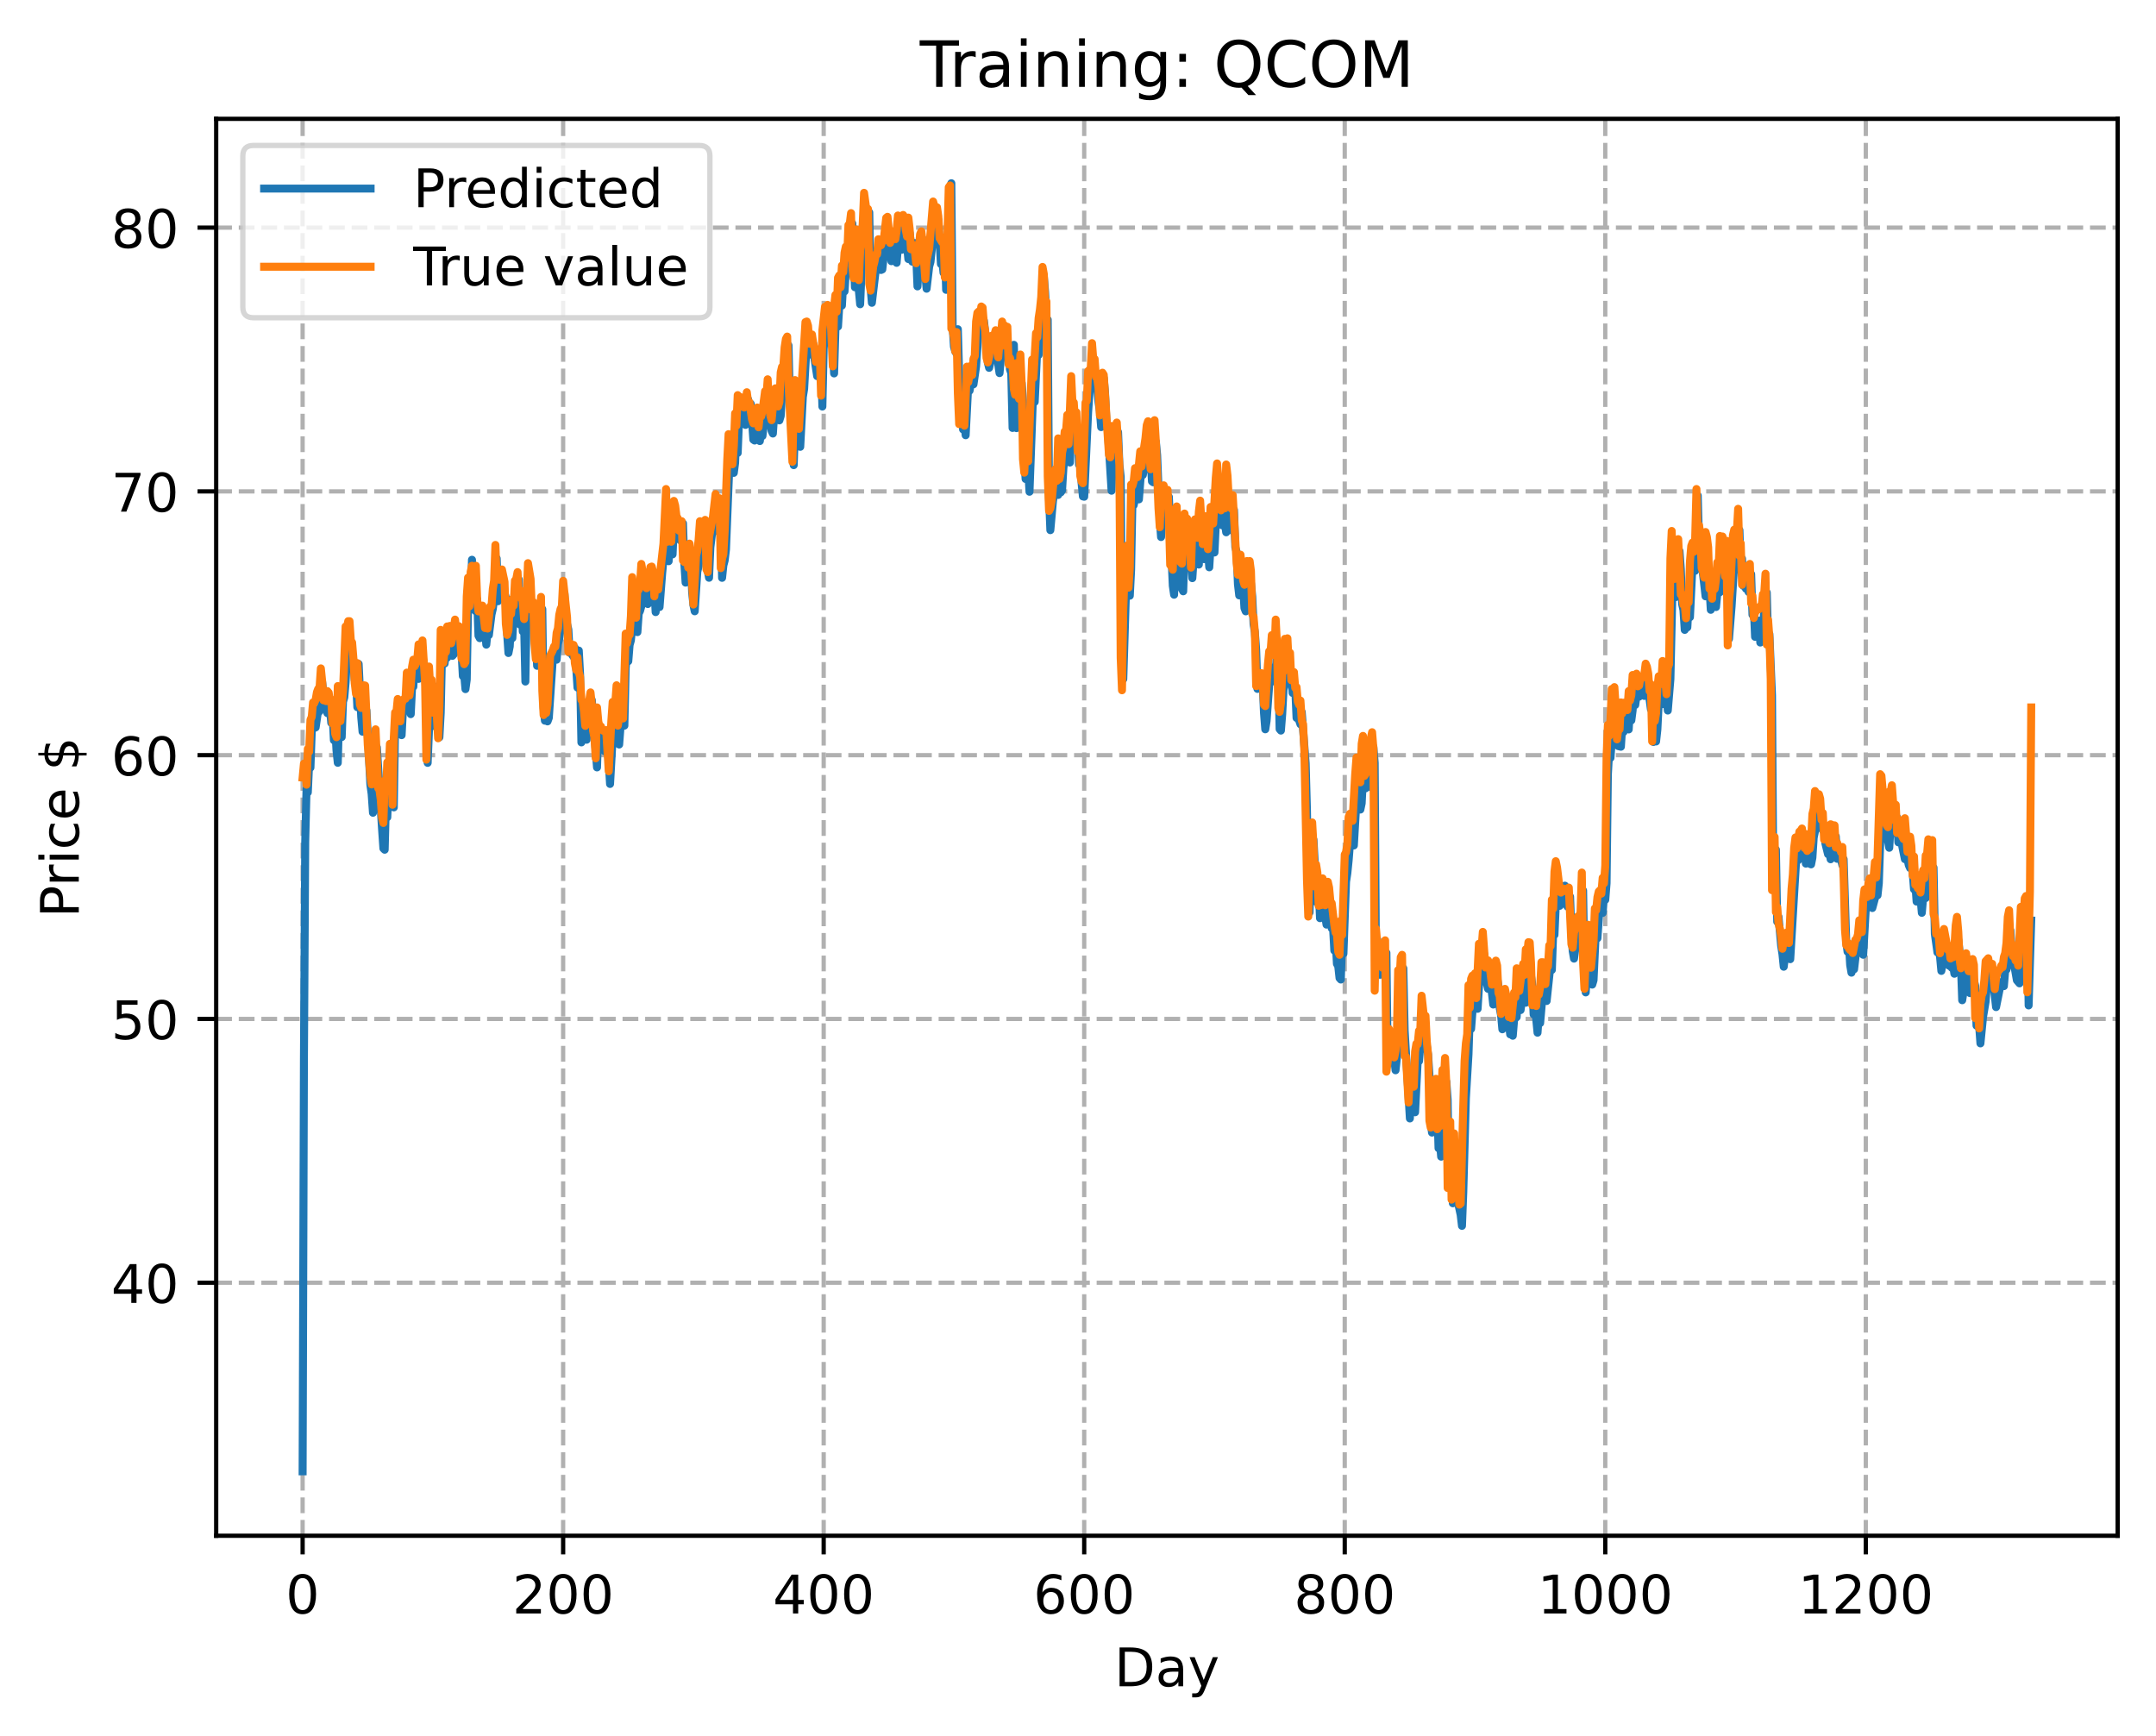 <?xml version="1.0" encoding="utf-8" standalone="no"?>
<!DOCTYPE svg PUBLIC "-//W3C//DTD SVG 1.1//EN"
  "http://www.w3.org/Graphics/SVG/1.1/DTD/svg11.dtd">
<!-- Created with matplotlib (https://matplotlib.org/) -->
<svg height="325.986pt" version="1.1" viewBox="0 0 404.923 325.986" width="404.923pt" xmlns="http://www.w3.org/2000/svg" xmlns:xlink="http://www.w3.org/1999/xlink">
 <defs>
  <style type="text/css">
*{stroke-linecap:butt;stroke-linejoin:round;}
  </style>
 </defs>
 <g id="figure_1">
  <g id="patch_1">
   <path d="M 0 325.986 
L 404.923 325.986 
L 404.923 0 
L 0 0 
z
" style="fill:#ffffff;"/>
  </g>
  <g id="axes_1">
   <g id="patch_2">
    <path d="M 40.603 288.43 
L 397.723 288.43 
L 397.723 22.318 
L 40.603 22.318 
z
" style="fill:#ffffff;"/>
   </g>
   <g id="matplotlib.axis_1">
    <g id="xtick_1">
     <g id="line2d_1">
      <path clip-path="url(#p65fdb37e93)" d="M 56.836 288.43 
L 56.836 22.318 
" style="fill:none;stroke:#b0b0b0;stroke-dasharray:2.96,1.28;stroke-dashoffset:0;stroke-width:0.8;"/>
     </g>
     <g id="line2d_2">
      <defs>
       <path d="M 0 0 
L 0 3.5 
" id="mc1ca42a2df" style="stroke:#000000;stroke-width:0.8;"/>
      </defs>
      <g>
       <use style="stroke:#000000;stroke-width:0.8;" x="56.836" xlink:href="#mc1ca42a2df" y="288.43"/>
      </g>
     </g>
     <g id="text_1">
      <!-- 0 -->
      <defs>
       <path d="M 31.781 66.406 
Q 24.172 66.406 20.328 58.906 
Q 16.5 51.422 16.5 36.375 
Q 16.5 21.391 20.328 13.891 
Q 24.172 6.391 31.781 6.391 
Q 39.453 6.391 43.281 13.891 
Q 47.125 21.391 47.125 36.375 
Q 47.125 51.422 43.281 58.906 
Q 39.453 66.406 31.781 66.406 
z
M 31.781 74.219 
Q 44.047 74.219 50.516 64.516 
Q 56.984 54.828 56.984 36.375 
Q 56.984 17.969 50.516 8.266 
Q 44.047 -1.422 31.781 -1.422 
Q 19.531 -1.422 13.062 8.266 
Q 6.594 17.969 6.594 36.375 
Q 6.594 54.828 13.062 64.516 
Q 19.531 74.219 31.781 74.219 
z
" id="DejaVuSans-48"/>
      </defs>
      <g transform="translate(53.655 303.029)scale(0.1 -0.1)">
       <use xlink:href="#DejaVuSans-48"/>
      </g>
     </g>
    </g>
    <g id="xtick_2">
     <g id="line2d_3">
      <path clip-path="url(#p65fdb37e93)" d="M 105.766 288.43 
L 105.766 22.318 
" style="fill:none;stroke:#b0b0b0;stroke-dasharray:2.96,1.28;stroke-dashoffset:0;stroke-width:0.8;"/>
     </g>
     <g id="line2d_4">
      <g>
       <use style="stroke:#000000;stroke-width:0.8;" x="105.766" xlink:href="#mc1ca42a2df" y="288.43"/>
      </g>
     </g>
     <g id="text_2">
      <!-- 200 -->
      <defs>
       <path d="M 19.188 8.297 
L 53.609 8.297 
L 53.609 0 
L 7.328 0 
L 7.328 8.297 
Q 12.938 14.109 22.625 23.891 
Q 32.328 33.688 34.812 36.531 
Q 39.547 41.844 41.422 45.531 
Q 43.312 49.219 43.312 52.781 
Q 43.312 58.594 39.234 62.25 
Q 35.156 65.922 28.609 65.922 
Q 23.969 65.922 18.812 64.312 
Q 13.672 62.703 7.812 59.422 
L 7.812 69.391 
Q 13.766 71.781 18.938 73 
Q 24.125 74.219 28.422 74.219 
Q 39.75 74.219 46.484 68.547 
Q 53.219 62.891 53.219 53.422 
Q 53.219 48.922 51.531 44.891 
Q 49.859 40.875 45.406 35.406 
Q 44.188 33.984 37.641 27.219 
Q 31.109 20.453 19.188 8.297 
z
" id="DejaVuSans-50"/>
      </defs>
      <g transform="translate(96.223 303.029)scale(0.1 -0.1)">
       <use xlink:href="#DejaVuSans-50"/>
       <use x="63.623" xlink:href="#DejaVuSans-48"/>
       <use x="127.246" xlink:href="#DejaVuSans-48"/>
      </g>
     </g>
    </g>
    <g id="xtick_3">
     <g id="line2d_5">
      <path clip-path="url(#p65fdb37e93)" d="M 154.697 288.43 
L 154.697 22.318 
" style="fill:none;stroke:#b0b0b0;stroke-dasharray:2.96,1.28;stroke-dashoffset:0;stroke-width:0.8;"/>
     </g>
     <g id="line2d_6">
      <g>
       <use style="stroke:#000000;stroke-width:0.8;" x="154.697" xlink:href="#mc1ca42a2df" y="288.43"/>
      </g>
     </g>
     <g id="text_3">
      <!-- 400 -->
      <defs>
       <path d="M 37.797 64.312 
L 12.891 25.391 
L 37.797 25.391 
z
M 35.203 72.906 
L 47.609 72.906 
L 47.609 25.391 
L 58.016 25.391 
L 58.016 17.188 
L 47.609 17.188 
L 47.609 0 
L 37.797 0 
L 37.797 17.188 
L 4.891 17.188 
L 4.891 26.703 
z
" id="DejaVuSans-52"/>
      </defs>
      <g transform="translate(145.153 303.029)scale(0.1 -0.1)">
       <use xlink:href="#DejaVuSans-52"/>
       <use x="63.623" xlink:href="#DejaVuSans-48"/>
       <use x="127.246" xlink:href="#DejaVuSans-48"/>
      </g>
     </g>
    </g>
    <g id="xtick_4">
     <g id="line2d_7">
      <path clip-path="url(#p65fdb37e93)" d="M 203.628 288.43 
L 203.628 22.318 
" style="fill:none;stroke:#b0b0b0;stroke-dasharray:2.96,1.28;stroke-dashoffset:0;stroke-width:0.8;"/>
     </g>
     <g id="line2d_8">
      <g>
       <use style="stroke:#000000;stroke-width:0.8;" x="203.628" xlink:href="#mc1ca42a2df" y="288.43"/>
      </g>
     </g>
     <g id="text_4">
      <!-- 600 -->
      <defs>
       <path d="M 33.016 40.375 
Q 26.375 40.375 22.484 35.828 
Q 18.609 31.297 18.609 23.391 
Q 18.609 15.531 22.484 10.953 
Q 26.375 6.391 33.016 6.391 
Q 39.656 6.391 43.531 10.953 
Q 47.406 15.531 47.406 23.391 
Q 47.406 31.297 43.531 35.828 
Q 39.656 40.375 33.016 40.375 
z
M 52.594 71.297 
L 52.594 62.312 
Q 48.875 64.062 45.094 64.984 
Q 41.312 65.922 37.594 65.922 
Q 27.828 65.922 22.672 59.328 
Q 17.531 52.734 16.797 39.406 
Q 19.672 43.656 24.016 45.922 
Q 28.375 48.188 33.594 48.188 
Q 44.578 48.188 50.953 41.516 
Q 57.328 34.859 57.328 23.391 
Q 57.328 12.156 50.688 5.359 
Q 44.047 -1.422 33.016 -1.422 
Q 20.359 -1.422 13.672 8.266 
Q 6.984 17.969 6.984 36.375 
Q 6.984 53.656 15.188 63.938 
Q 23.391 74.219 37.203 74.219 
Q 40.922 74.219 44.703 73.484 
Q 48.484 72.75 52.594 71.297 
z
" id="DejaVuSans-54"/>
      </defs>
      <g transform="translate(194.084 303.029)scale(0.1 -0.1)">
       <use xlink:href="#DejaVuSans-54"/>
       <use x="63.623" xlink:href="#DejaVuSans-48"/>
       <use x="127.246" xlink:href="#DejaVuSans-48"/>
      </g>
     </g>
    </g>
    <g id="xtick_5">
     <g id="line2d_9">
      <path clip-path="url(#p65fdb37e93)" d="M 252.558 288.43 
L 252.558 22.318 
" style="fill:none;stroke:#b0b0b0;stroke-dasharray:2.96,1.28;stroke-dashoffset:0;stroke-width:0.8;"/>
     </g>
     <g id="line2d_10">
      <g>
       <use style="stroke:#000000;stroke-width:0.8;" x="252.558" xlink:href="#mc1ca42a2df" y="288.43"/>
      </g>
     </g>
     <g id="text_5">
      <!-- 800 -->
      <defs>
       <path d="M 31.781 34.625 
Q 24.75 34.625 20.719 30.859 
Q 16.703 27.094 16.703 20.516 
Q 16.703 13.922 20.719 10.156 
Q 24.75 6.391 31.781 6.391 
Q 38.812 6.391 42.859 10.172 
Q 46.922 13.969 46.922 20.516 
Q 46.922 27.094 42.891 30.859 
Q 38.875 34.625 31.781 34.625 
z
M 21.922 38.812 
Q 15.578 40.375 12.031 44.719 
Q 8.5 49.078 8.5 55.328 
Q 8.5 64.062 14.719 69.141 
Q 20.953 74.219 31.781 74.219 
Q 42.672 74.219 48.875 69.141 
Q 55.078 64.062 55.078 55.328 
Q 55.078 49.078 51.531 44.719 
Q 48 40.375 41.703 38.812 
Q 48.828 37.156 52.797 32.312 
Q 56.781 27.484 56.781 20.516 
Q 56.781 9.906 50.312 4.234 
Q 43.844 -1.422 31.781 -1.422 
Q 19.734 -1.422 13.25 4.234 
Q 6.781 9.906 6.781 20.516 
Q 6.781 27.484 10.781 32.312 
Q 14.797 37.156 21.922 38.812 
z
M 18.312 54.391 
Q 18.312 48.734 21.844 45.562 
Q 25.391 42.391 31.781 42.391 
Q 38.141 42.391 41.719 45.562 
Q 45.312 48.734 45.312 54.391 
Q 45.312 60.062 41.719 63.234 
Q 38.141 66.406 31.781 66.406 
Q 25.391 66.406 21.844 63.234 
Q 18.312 60.062 18.312 54.391 
z
" id="DejaVuSans-56"/>
      </defs>
      <g transform="translate(243.015 303.029)scale(0.1 -0.1)">
       <use xlink:href="#DejaVuSans-56"/>
       <use x="63.623" xlink:href="#DejaVuSans-48"/>
       <use x="127.246" xlink:href="#DejaVuSans-48"/>
      </g>
     </g>
    </g>
    <g id="xtick_6">
     <g id="line2d_11">
      <path clip-path="url(#p65fdb37e93)" d="M 301.489 288.43 
L 301.489 22.318 
" style="fill:none;stroke:#b0b0b0;stroke-dasharray:2.96,1.28;stroke-dashoffset:0;stroke-width:0.8;"/>
     </g>
     <g id="line2d_12">
      <g>
       <use style="stroke:#000000;stroke-width:0.8;" x="301.489" xlink:href="#mc1ca42a2df" y="288.43"/>
      </g>
     </g>
     <g id="text_6">
      <!-- 1000 -->
      <defs>
       <path d="M 12.406 8.297 
L 28.516 8.297 
L 28.516 63.922 
L 10.984 60.406 
L 10.984 69.391 
L 28.422 72.906 
L 38.281 72.906 
L 38.281 8.297 
L 54.391 8.297 
L 54.391 0 
L 12.406 0 
z
" id="DejaVuSans-49"/>
      </defs>
      <g transform="translate(288.764 303.029)scale(0.1 -0.1)">
       <use xlink:href="#DejaVuSans-49"/>
       <use x="63.623" xlink:href="#DejaVuSans-48"/>
       <use x="127.246" xlink:href="#DejaVuSans-48"/>
       <use x="190.869" xlink:href="#DejaVuSans-48"/>
      </g>
     </g>
    </g>
    <g id="xtick_7">
     <g id="line2d_13">
      <path clip-path="url(#p65fdb37e93)" d="M 350.419 288.43 
L 350.419 22.318 
" style="fill:none;stroke:#b0b0b0;stroke-dasharray:2.96,1.28;stroke-dashoffset:0;stroke-width:0.8;"/>
     </g>
     <g id="line2d_14">
      <g>
       <use style="stroke:#000000;stroke-width:0.8;" x="350.419" xlink:href="#mc1ca42a2df" y="288.43"/>
      </g>
     </g>
     <g id="text_7">
      <!-- 1200 -->
      <g transform="translate(337.694 303.029)scale(0.1 -0.1)">
       <use xlink:href="#DejaVuSans-49"/>
       <use x="63.623" xlink:href="#DejaVuSans-50"/>
       <use x="127.246" xlink:href="#DejaVuSans-48"/>
       <use x="190.869" xlink:href="#DejaVuSans-48"/>
      </g>
     </g>
    </g>
    <g id="text_8">
     <!-- Day -->
     <defs>
      <path d="M 19.672 64.797 
L 19.672 8.109 
L 31.594 8.109 
Q 46.688 8.109 53.688 14.938 
Q 60.688 21.781 60.688 36.531 
Q 60.688 51.172 53.688 57.984 
Q 46.688 64.797 31.594 64.797 
z
M 9.812 72.906 
L 30.078 72.906 
Q 51.266 72.906 61.172 64.094 
Q 71.094 55.281 71.094 36.531 
Q 71.094 17.672 61.125 8.828 
Q 51.172 0 30.078 0 
L 9.812 0 
z
" id="DejaVuSans-68"/>
      <path d="M 34.281 27.484 
Q 23.391 27.484 19.188 25 
Q 14.984 22.516 14.984 16.5 
Q 14.984 11.719 18.141 8.906 
Q 21.297 6.109 26.703 6.109 
Q 34.188 6.109 38.703 11.406 
Q 43.219 16.703 43.219 25.484 
L 43.219 27.484 
z
M 52.203 31.203 
L 52.203 0 
L 43.219 0 
L 43.219 8.297 
Q 40.141 3.328 35.547 0.953 
Q 30.953 -1.422 24.312 -1.422 
Q 15.922 -1.422 10.953 3.297 
Q 6 8.016 6 15.922 
Q 6 25.141 12.172 29.828 
Q 18.359 34.516 30.609 34.516 
L 43.219 34.516 
L 43.219 35.406 
Q 43.219 41.609 39.141 45 
Q 35.062 48.391 27.688 48.391 
Q 23 48.391 18.547 47.266 
Q 14.109 46.141 10.016 43.891 
L 10.016 52.203 
Q 14.938 54.109 19.578 55.047 
Q 24.219 56 28.609 56 
Q 40.484 56 46.344 49.844 
Q 52.203 43.703 52.203 31.203 
z
" id="DejaVuSans-97"/>
      <path d="M 32.172 -5.078 
Q 28.375 -14.844 24.75 -17.812 
Q 21.141 -20.797 15.094 -20.797 
L 7.906 -20.797 
L 7.906 -13.281 
L 13.188 -13.281 
Q 16.891 -13.281 18.938 -11.516 
Q 21 -9.766 23.484 -3.219 
L 25.094 0.875 
L 2.984 54.688 
L 12.5 54.688 
L 29.594 11.922 
L 46.688 54.688 
L 56.203 54.688 
z
" id="DejaVuSans-121"/>
     </defs>
     <g transform="translate(209.29 316.707)scale(0.1 -0.1)">
      <use xlink:href="#DejaVuSans-68"/>
      <use x="77.002" xlink:href="#DejaVuSans-97"/>
      <use x="138.281" xlink:href="#DejaVuSans-121"/>
     </g>
    </g>
   </g>
   <g id="matplotlib.axis_2">
    <g id="ytick_1">
     <g id="line2d_15">
      <path clip-path="url(#p65fdb37e93)" d="M 40.603 240.908 
L 397.723 240.908 
" style="fill:none;stroke:#b0b0b0;stroke-dasharray:2.96,1.28;stroke-dashoffset:0;stroke-width:0.8;"/>
     </g>
     <g id="line2d_16">
      <defs>
       <path d="M 0 0 
L -3.5 0 
" id="ma3763ab2c9" style="stroke:#000000;stroke-width:0.8;"/>
      </defs>
      <g>
       <use style="stroke:#000000;stroke-width:0.8;" x="40.603" xlink:href="#ma3763ab2c9" y="240.908"/>
      </g>
     </g>
     <g id="text_9">
      <!-- 40 -->
      <g transform="translate(20.878 244.707)scale(0.1 -0.1)">
       <use xlink:href="#DejaVuSans-52"/>
       <use x="63.623" xlink:href="#DejaVuSans-48"/>
      </g>
     </g>
    </g>
    <g id="ytick_2">
     <g id="line2d_17">
      <path clip-path="url(#p65fdb37e93)" d="M 40.603 191.368 
L 397.723 191.368 
" style="fill:none;stroke:#b0b0b0;stroke-dasharray:2.96,1.28;stroke-dashoffset:0;stroke-width:0.8;"/>
     </g>
     <g id="line2d_18">
      <g>
       <use style="stroke:#000000;stroke-width:0.8;" x="40.603" xlink:href="#ma3763ab2c9" y="191.368"/>
      </g>
     </g>
     <g id="text_10">
      <!-- 50 -->
      <defs>
       <path d="M 10.797 72.906 
L 49.516 72.906 
L 49.516 64.594 
L 19.828 64.594 
L 19.828 46.734 
Q 21.969 47.469 24.109 47.828 
Q 26.266 48.188 28.422 48.188 
Q 40.625 48.188 47.75 41.5 
Q 54.891 34.812 54.891 23.391 
Q 54.891 11.625 47.562 5.094 
Q 40.234 -1.422 26.906 -1.422 
Q 22.312 -1.422 17.547 -0.641 
Q 12.797 0.141 7.719 1.703 
L 7.719 11.625 
Q 12.109 9.234 16.797 8.062 
Q 21.484 6.891 26.703 6.891 
Q 35.156 6.891 40.078 11.328 
Q 45.016 15.766 45.016 23.391 
Q 45.016 31 40.078 35.438 
Q 35.156 39.891 26.703 39.891 
Q 22.75 39.891 18.812 39.016 
Q 14.891 38.141 10.797 36.281 
z
" id="DejaVuSans-53"/>
      </defs>
      <g transform="translate(20.878 195.168)scale(0.1 -0.1)">
       <use xlink:href="#DejaVuSans-53"/>
       <use x="63.623" xlink:href="#DejaVuSans-48"/>
      </g>
     </g>
    </g>
    <g id="ytick_3">
     <g id="line2d_19">
      <path clip-path="url(#p65fdb37e93)" d="M 40.603 141.829 
L 397.723 141.829 
" style="fill:none;stroke:#b0b0b0;stroke-dasharray:2.96,1.28;stroke-dashoffset:0;stroke-width:0.8;"/>
     </g>
     <g id="line2d_20">
      <g>
       <use style="stroke:#000000;stroke-width:0.8;" x="40.603" xlink:href="#ma3763ab2c9" y="141.829"/>
      </g>
     </g>
     <g id="text_11">
      <!-- 60 -->
      <g transform="translate(20.878 145.628)scale(0.1 -0.1)">
       <use xlink:href="#DejaVuSans-54"/>
       <use x="63.623" xlink:href="#DejaVuSans-48"/>
      </g>
     </g>
    </g>
    <g id="ytick_4">
     <g id="line2d_21">
      <path clip-path="url(#p65fdb37e93)" d="M 40.603 92.29 
L 397.723 92.29 
" style="fill:none;stroke:#b0b0b0;stroke-dasharray:2.96,1.28;stroke-dashoffset:0;stroke-width:0.8;"/>
     </g>
     <g id="line2d_22">
      <g>
       <use style="stroke:#000000;stroke-width:0.8;" x="40.603" xlink:href="#ma3763ab2c9" y="92.29"/>
      </g>
     </g>
     <g id="text_12">
      <!-- 70 -->
      <defs>
       <path d="M 8.203 72.906 
L 55.078 72.906 
L 55.078 68.703 
L 28.609 0 
L 18.312 0 
L 43.219 64.594 
L 8.203 64.594 
z
" id="DejaVuSans-55"/>
      </defs>
      <g transform="translate(20.878 96.089)scale(0.1 -0.1)">
       <use xlink:href="#DejaVuSans-55"/>
       <use x="63.623" xlink:href="#DejaVuSans-48"/>
      </g>
     </g>
    </g>
    <g id="ytick_5">
     <g id="line2d_23">
      <path clip-path="url(#p65fdb37e93)" d="M 40.603 42.75 
L 397.723 42.75 
" style="fill:none;stroke:#b0b0b0;stroke-dasharray:2.96,1.28;stroke-dashoffset:0;stroke-width:0.8;"/>
     </g>
     <g id="line2d_24">
      <g>
       <use style="stroke:#000000;stroke-width:0.8;" x="40.603" xlink:href="#ma3763ab2c9" y="42.75"/>
      </g>
     </g>
     <g id="text_13">
      <!-- 80 -->
      <g transform="translate(20.878 46.549)scale(0.1 -0.1)">
       <use xlink:href="#DejaVuSans-56"/>
       <use x="63.623" xlink:href="#DejaVuSans-48"/>
      </g>
     </g>
    </g>
    <g id="text_14">
     <!-- Price $ -->
     <defs>
      <path d="M 19.672 64.797 
L 19.672 37.406 
L 32.078 37.406 
Q 38.969 37.406 42.719 40.969 
Q 46.484 44.531 46.484 51.125 
Q 46.484 57.672 42.719 61.234 
Q 38.969 64.797 32.078 64.797 
z
M 9.812 72.906 
L 32.078 72.906 
Q 44.344 72.906 50.609 67.359 
Q 56.891 61.812 56.891 51.125 
Q 56.891 40.328 50.609 34.812 
Q 44.344 29.297 32.078 29.297 
L 19.672 29.297 
L 19.672 0 
L 9.812 0 
z
" id="DejaVuSans-80"/>
      <path d="M 41.109 46.297 
Q 39.594 47.172 37.812 47.578 
Q 36.031 48 33.891 48 
Q 26.266 48 22.188 43.047 
Q 18.109 38.094 18.109 28.812 
L 18.109 0 
L 9.078 0 
L 9.078 54.688 
L 18.109 54.688 
L 18.109 46.188 
Q 20.953 51.172 25.484 53.578 
Q 30.031 56 36.531 56 
Q 37.453 56 38.578 55.875 
Q 39.703 55.766 41.062 55.516 
z
" id="DejaVuSans-114"/>
      <path d="M 9.422 54.688 
L 18.406 54.688 
L 18.406 0 
L 9.422 0 
z
M 9.422 75.984 
L 18.406 75.984 
L 18.406 64.594 
L 9.422 64.594 
z
" id="DejaVuSans-105"/>
      <path d="M 48.781 52.594 
L 48.781 44.188 
Q 44.969 46.297 41.141 47.344 
Q 37.312 48.391 33.406 48.391 
Q 24.656 48.391 19.812 42.844 
Q 14.984 37.312 14.984 27.297 
Q 14.984 17.281 19.812 11.734 
Q 24.656 6.203 33.406 6.203 
Q 37.312 6.203 41.141 7.25 
Q 44.969 8.297 48.781 10.406 
L 48.781 2.094 
Q 45.016 0.344 40.984 -0.531 
Q 36.969 -1.422 32.422 -1.422 
Q 20.062 -1.422 12.781 6.344 
Q 5.516 14.109 5.516 27.297 
Q 5.516 40.672 12.859 48.328 
Q 20.219 56 33.016 56 
Q 37.156 56 41.109 55.141 
Q 45.062 54.297 48.781 52.594 
z
" id="DejaVuSans-99"/>
      <path d="M 56.203 29.594 
L 56.203 25.203 
L 14.891 25.203 
Q 15.484 15.922 20.484 11.062 
Q 25.484 6.203 34.422 6.203 
Q 39.594 6.203 44.453 7.469 
Q 49.312 8.734 54.109 11.281 
L 54.109 2.781 
Q 49.266 0.734 44.188 -0.344 
Q 39.109 -1.422 33.891 -1.422 
Q 20.797 -1.422 13.156 6.188 
Q 5.516 13.812 5.516 26.812 
Q 5.516 40.234 12.766 48.109 
Q 20.016 56 32.328 56 
Q 43.359 56 49.781 48.891 
Q 56.203 41.797 56.203 29.594 
z
M 47.219 32.234 
Q 47.125 39.594 43.094 43.984 
Q 39.062 48.391 32.422 48.391 
Q 24.906 48.391 20.391 44.141 
Q 15.875 39.891 15.188 32.172 
z
" id="DejaVuSans-101"/>
      <path id="DejaVuSans-32"/>
      <path d="M 33.797 -14.703 
L 28.906 -14.703 
L 28.859 0 
Q 23.734 0.094 18.609 1.188 
Q 13.484 2.297 8.297 4.5 
L 8.297 13.281 
Q 13.281 10.156 18.375 8.562 
Q 23.484 6.984 28.906 6.938 
L 28.906 29.203 
Q 18.109 30.953 13.203 35.156 
Q 8.297 39.359 8.297 46.688 
Q 8.297 54.641 13.625 59.219 
Q 18.953 63.812 28.906 64.5 
L 28.906 75.984 
L 33.797 75.984 
L 33.797 64.656 
Q 38.328 64.453 42.578 63.688 
Q 46.828 62.938 50.875 61.625 
L 50.875 53.078 
Q 46.828 55.125 42.547 56.25 
Q 38.281 57.375 33.797 57.562 
L 33.797 36.719 
Q 44.875 35.016 50.094 30.609 
Q 55.328 26.219 55.328 18.609 
Q 55.328 10.359 49.781 5.594 
Q 44.234 0.828 33.797 0.094 
z
M 28.906 37.594 
L 28.906 57.625 
Q 23.25 56.984 20.266 54.391 
Q 17.281 51.812 17.281 47.516 
Q 17.281 43.312 20.031 40.969 
Q 22.797 38.625 28.906 37.594 
z
M 33.797 28.219 
L 33.797 7.078 
Q 39.984 7.906 43.141 10.594 
Q 46.297 13.281 46.297 17.672 
Q 46.297 21.969 43.281 24.5 
Q 40.281 27.047 33.797 28.219 
z
" id="DejaVuSans-36"/>
     </defs>
     <g transform="translate(14.798 172.342)rotate(-90)scale(0.1 -0.1)">
      <use xlink:href="#DejaVuSans-80"/>
      <use x="58.553" xlink:href="#DejaVuSans-114"/>
      <use x="99.666" xlink:href="#DejaVuSans-105"/>
      <use x="127.449" xlink:href="#DejaVuSans-99"/>
      <use x="182.43" xlink:href="#DejaVuSans-101"/>
      <use x="243.953" xlink:href="#DejaVuSans-32"/>
      <use x="275.74" xlink:href="#DejaVuSans-36"/>
     </g>
    </g>
   </g>
   <g id="line2d_25">
    <path clip-path="url(#p65fdb37e93)" d="M 56.836 276.334 
L 57.081 199.233 
L 57.325 158.075 
L 57.57 148.155 
L 57.814 148.823 
L 58.059 143.328 
L 58.304 144.176 
L 58.548 137.374 
L 58.793 136.669 
L 59.038 136.713 
L 59.282 136.623 
L 59.772 133.265 
L 60.016 133.612 
L 60.261 132.673 
L 60.506 128.094 
L 60.995 132.827 
L 61.24 131.024 
L 61.484 133.934 
L 61.729 130.695 
L 62.218 135.768 
L 62.463 134.178 
L 62.708 139.025 
L 62.952 136.29 
L 63.197 140.945 
L 63.441 143.264 
L 63.686 134.109 
L 63.931 134.858 
L 64.175 138.438 
L 64.42 131.806 
L 64.665 130.969 
L 64.909 128.149 
L 65.154 123.378 
L 65.399 123.087 
L 65.643 119.544 
L 65.888 120.638 
L 66.133 123.114 
L 66.377 124.013 
L 66.622 127.737 
L 66.867 127.703 
L 67.111 132.819 
L 67.356 124.695 
L 67.845 134.722 
L 68.09 137.424 
L 68.335 133.428 
L 68.579 133.185 
L 68.824 133.435 
L 69.558 147.366 
L 69.802 149.122 
L 70.047 152.646 
L 70.536 142.086 
L 70.781 140.366 
L 71.76 155.796 
L 72.004 159.346 
L 72.249 159.591 
L 72.494 150.216 
L 72.738 153.497 
L 72.983 147.775 
L 73.228 148.649 
L 73.472 143.945 
L 73.717 145.412 
L 73.962 151.638 
L 74.206 136.152 
L 74.451 135.129 
L 74.696 136.414 
L 74.94 134.487 
L 75.185 135.092 
L 75.429 138.073 
L 75.674 133.393 
L 75.919 132.173 
L 76.163 131.642 
L 76.408 133.187 
L 76.653 132.315 
L 76.897 132.258 
L 77.142 134.127 
L 77.387 129.216 
L 77.631 128.977 
L 77.876 124.446 
L 78.121 126.549 
L 78.365 125.93 
L 78.61 127.506 
L 78.855 123.499 
L 79.099 122.3 
L 79.589 124.392 
L 79.833 126.532 
L 80.078 131.327 
L 80.323 143.275 
L 80.812 130.9 
L 81.056 133.504 
L 81.301 128.735 
L 81.546 135.405 
L 81.79 133.124 
L 82.035 136.722 
L 82.28 135.845 
L 82.524 138.48 
L 82.769 133.878 
L 83.014 122.668 
L 83.258 124.02 
L 83.503 124.624 
L 83.748 122.382 
L 83.992 123.518 
L 84.237 119.905 
L 84.482 121.274 
L 84.726 120.49 
L 84.971 123.177 
L 85.216 122.897 
L 85.705 118.74 
L 85.95 121.706 
L 86.194 121.529 
L 86.439 118.054 
L 86.928 126.982 
L 87.173 126.651 
L 87.417 129.426 
L 87.662 127.63 
L 87.907 114.13 
L 88.151 112.222 
L 88.396 114.432 
L 88.641 105.131 
L 88.885 108.593 
L 89.13 114.57 
L 89.375 114.815 
L 89.619 112.578 
L 89.864 119.403 
L 90.109 119.857 
L 90.353 117.641 
L 90.598 118.949 
L 90.843 115.553 
L 91.332 121.074 
L 91.577 118.62 
L 91.821 119.277 
L 92.311 115.397 
L 92.555 114.361 
L 93.044 110.516 
L 93.289 104.894 
L 93.534 112.917 
L 93.778 110.374 
L 94.023 110.731 
L 94.268 110.314 
L 94.512 108.606 
L 94.757 111.422 
L 95.002 112.232 
L 95.246 118.975 
L 95.491 122.646 
L 95.736 121.406 
L 95.98 116.554 
L 96.225 119.848 
L 96.47 115.437 
L 96.714 117.207 
L 96.959 112.12 
L 97.204 111.354 
L 97.448 108.838 
L 97.693 117.325 
L 97.938 112.825 
L 98.182 118.592 
L 98.427 117.055 
L 98.672 128.003 
L 98.916 114.349 
L 99.161 116.638 
L 99.405 112.635 
L 99.65 112.883 
L 99.895 113.511 
L 100.139 116.272 
L 100.384 114.701 
L 100.873 125.05 
L 101.118 124.443 
L 101.363 122.525 
L 101.607 119.476 
L 101.852 114.404 
L 102.097 132.934 
L 102.341 135.353 
L 102.586 133.93 
L 102.831 135.486 
L 103.075 134.821 
L 103.809 123.902 
L 104.054 123.514 
L 104.299 121.839 
L 104.543 123.901 
L 104.788 120.99 
L 105.032 119.95 
L 105.766 114.633 
L 106.011 111.47 
L 106.256 116.087 
L 106.745 118.248 
L 106.99 122.595 
L 107.234 121.486 
L 107.479 123.02 
L 107.724 123.359 
L 107.968 121.677 
L 108.458 129.136 
L 108.702 122.18 
L 108.947 126.663 
L 109.192 139.433 
L 109.436 133.786 
L 109.681 137.028 
L 109.926 137.672 
L 110.17 138.932 
L 110.415 134.91 
L 110.66 137.644 
L 111.149 131.494 
L 112.127 144.129 
L 112.372 136.419 
L 112.617 137.614 
L 112.861 139.725 
L 113.106 137.931 
L 113.351 138.789 
L 113.595 141.113 
L 113.84 140.934 
L 114.085 139.072 
L 114.574 147.24 
L 115.308 134.139 
L 115.553 139.039 
L 116.042 131.489 
L 116.287 139.83 
L 117.02 130.138 
L 117.265 136.285 
L 117.51 125.495 
L 117.754 122.568 
L 117.999 124.189 
L 118.244 121.144 
L 118.488 120.28 
L 118.733 117.723 
L 118.978 113.352 
L 119.222 116.522 
L 119.467 116.724 
L 119.712 118.721 
L 119.956 115.247 
L 120.201 114.747 
L 120.446 113.865 
L 120.69 109.173 
L 121.18 112.704 
L 121.669 113.446 
L 121.914 110.871 
L 122.158 112.046 
L 122.403 109.282 
L 122.648 108.813 
L 122.892 110.665 
L 123.137 114.961 
L 123.381 111.72 
L 123.626 110.428 
L 123.871 114.017 
L 124.36 107.694 
L 124.605 105.131 
L 124.849 105.225 
L 125.339 94.63 
L 125.583 105.404 
L 125.828 100.484 
L 126.317 104.122 
L 126.562 98.687 
L 126.807 96.901 
L 127.051 97.676 
L 127.296 99.535 
L 127.541 99.256 
L 127.785 101.49 
L 128.03 100.999 
L 128.275 98.294 
L 128.519 105.703 
L 128.764 109.422 
L 129.008 106.447 
L 129.253 106.047 
L 129.498 109.175 
L 129.742 104.97 
L 129.987 111.203 
L 130.232 113.647 
L 130.476 114.808 
L 130.966 107.357 
L 131.21 106.321 
L 131.7 100.8 
L 131.944 104.388 
L 132.189 104.09 
L 132.678 98.715 
L 132.923 107.215 
L 133.168 108.514 
L 133.412 102.813 
L 134.146 96.726 
L 134.636 94.373 
L 134.88 98.146 
L 135.125 100.049 
L 135.369 95.686 
L 135.614 108.527 
L 135.859 106.188 
L 136.103 105.261 
L 136.348 103.206 
L 137.082 84.88 
L 137.327 86.421 
L 137.571 86.353 
L 137.816 88.811 
L 138.061 86.951 
L 138.305 80.693 
L 138.55 85.068 
L 138.795 78.865 
L 139.039 79.558 
L 139.284 77.721 
L 139.529 78.119 
L 140.018 79.801 
L 140.507 75.019 
L 140.752 77.754 
L 140.996 75.834 
L 141.486 82.571 
L 141.73 82.74 
L 141.975 79.815 
L 142.22 80.134 
L 142.464 79.824 
L 142.709 82.84 
L 142.954 80.844 
L 143.198 81.88 
L 143.932 75.03 
L 144.177 77.999 
L 144.422 74.319 
L 144.666 79.281 
L 144.911 80.91 
L 145.156 81.425 
L 145.4 77.851 
L 145.645 76.118 
L 145.89 73.515 
L 146.134 77.487 
L 146.379 78.952 
L 146.624 78.129 
L 147.113 70.045 
L 147.847 65.485 
L 148.091 64.871 
L 148.336 74.439 
L 148.581 78.189 
L 149.07 87.363 
L 149.315 80.096 
L 149.559 76.424 
L 149.804 80.385 
L 150.293 83.922 
L 150.783 74.562 
L 151.027 73.04 
L 151.517 64.343 
L 151.761 62.923 
L 152.006 65.46 
L 152.251 66.584 
L 152.495 66.06 
L 152.74 64.568 
L 152.984 67.472 
L 153.474 70.646 
L 153.718 68.569 
L 153.963 67.912 
L 154.208 67.696 
L 154.452 76.352 
L 154.697 65.475 
L 155.186 59.588 
L 155.431 61.822 
L 155.676 59.319 
L 155.92 61.489 
L 156.165 60.228 
L 156.654 70.136 
L 156.899 61.93 
L 157.144 58.22 
L 157.388 61.329 
L 157.878 53.436 
L 158.122 57.394 
L 158.367 53.126 
L 158.612 54.734 
L 158.856 50.962 
L 159.101 48.907 
L 159.345 50.556 
L 159.59 45.25 
L 159.835 44.915 
L 160.079 41.975 
L 160.569 53.951 
L 160.813 51.959 
L 161.058 46.757 
L 161.303 54.579 
L 161.547 57.143 
L 161.792 51.248 
L 162.281 44.437 
L 162.526 39.122 
L 162.771 42.311 
L 163.015 42.901 
L 163.26 39.896 
L 163.505 54.031 
L 163.749 56.869 
L 164.483 50.646 
L 164.728 50.677 
L 164.972 50.185 
L 165.217 48.465 
L 165.462 50.706 
L 165.706 50.598 
L 165.951 48.375 
L 166.196 47.572 
L 166.44 45.429 
L 166.685 44.794 
L 166.93 43.768 
L 167.419 49.055 
L 167.908 44.927 
L 168.153 48.191 
L 168.398 49.362 
L 168.887 43.306 
L 169.376 46.906 
L 169.621 43.132 
L 169.866 41.173 
L 170.6 48.656 
L 170.844 43.714 
L 171.089 45.698 
L 171.333 49.144 
L 171.578 47.767 
L 171.823 45.648 
L 172.067 47.89 
L 172.312 53.79 
L 172.557 49.988 
L 173.291 44.891 
L 173.78 51.462 
L 174.025 54.227 
L 174.514 50.047 
L 174.759 49.175 
L 175.248 44.36 
L 175.493 40.669 
L 175.737 43.982 
L 175.982 44.657 
L 176.227 41.299 
L 176.716 49.591 
L 176.96 48.901 
L 177.205 51.235 
L 177.45 45.333 
L 177.694 54.433 
L 177.939 47.021 
L 178.184 43.277 
L 178.428 37.056 
L 178.673 34.414 
L 178.918 61.29 
L 179.162 65.098 
L 179.407 66.004 
L 179.652 66.42 
L 179.896 61.832 
L 180.386 78.85 
L 180.63 78.029 
L 180.875 80.657 
L 181.12 79.658 
L 181.364 81.745 
L 181.854 72.188 
L 182.098 73.385 
L 182.588 70.558 
L 182.832 72.182 
L 183.321 68.819 
L 183.811 61.91 
L 184.055 61.949 
L 184.3 61.032 
L 184.545 59.612 
L 184.789 60.206 
L 185.034 62.36 
L 185.279 63.301 
L 185.523 68.109 
L 185.768 69.087 
L 186.013 67.992 
L 186.257 65.075 
L 186.502 65.101 
L 186.747 67.016 
L 186.991 65.163 
L 187.236 64.376 
L 187.481 68.43 
L 187.725 70.077 
L 188.459 61.869 
L 188.704 65.653 
L 188.948 63.92 
L 189.193 67.157 
L 189.438 64.969 
L 189.682 69.356 
L 189.927 70.082 
L 190.172 80.377 
L 190.416 64.762 
L 190.661 75.867 
L 190.906 80.408 
L 191.15 73.938 
L 191.395 73.696 
L 191.64 78.228 
L 191.884 71.926 
L 192.129 75.209 
L 192.374 85.654 
L 192.618 89.962 
L 192.863 84.171 
L 193.352 92.358 
L 194.086 72.249 
L 194.331 75.483 
L 194.82 65.307 
L 195.065 66.673 
L 195.554 59.822 
L 195.799 57.876 
L 196.043 51.955 
L 196.288 54.88 
L 196.533 60.046 
L 196.777 60.046 
L 197.022 93.38 
L 197.267 99.572 
L 197.756 94.12 
L 198.245 90.919 
L 198.49 90.136 
L 198.735 92.957 
L 198.979 88.627 
L 199.224 92.476 
L 199.469 92.103 
L 199.713 87.989 
L 200.203 83.415 
L 200.447 85.644 
L 200.692 82.973 
L 200.936 86.865 
L 201.426 75.296 
L 201.67 79.385 
L 201.915 77.999 
L 202.16 81.274 
L 202.404 81.595 
L 202.649 87.258 
L 202.894 84.912 
L 203.138 90.735 
L 203.383 93.235 
L 203.628 93.294 
L 204.362 77.411 
L 204.851 70.496 
L 205.096 70.001 
L 205.34 67.338 
L 205.585 71.59 
L 205.83 70.219 
L 206.319 75.531 
L 206.563 77.181 
L 206.808 80.222 
L 207.297 70.99 
L 207.542 73.787 
L 207.787 78.881 
L 208.031 80.327 
L 208.765 92.166 
L 209.01 84.125 
L 209.255 88.303 
L 209.499 86.614 
L 209.989 81.169 
L 210.233 87.22 
L 210.478 89.52 
L 210.723 121.651 
L 210.967 127.545 
L 211.457 111.633 
L 211.701 110.228 
L 211.946 105.855 
L 212.191 111.887 
L 212.435 107.013 
L 212.68 94.048 
L 212.924 94.877 
L 213.169 93.717 
L 213.414 90.904 
L 213.658 91.672 
L 213.903 93.79 
L 214.392 87.449 
L 214.637 89.209 
L 215.126 86.41 
L 215.371 83.676 
L 215.86 82.629 
L 216.35 90.409 
L 216.594 90.582 
L 216.839 88.111 
L 217.084 82.956 
L 217.328 85.483 
L 217.818 97.574 
L 218.062 100.866 
L 218.307 95.929 
L 218.551 98.119 
L 218.796 96.727 
L 219.041 97.465 
L 219.285 94.231 
L 219.53 93.326 
L 220.264 110.017 
L 220.509 111.697 
L 220.753 103.473 
L 220.998 100.101 
L 221.243 99.095 
L 221.732 108.926 
L 221.977 110.608 
L 222.221 111.057 
L 222.466 103.205 
L 222.711 99.668 
L 222.955 98.801 
L 223.2 99.096 
L 223.445 101.426 
L 223.934 108.585 
L 224.179 105.015 
L 224.423 104.051 
L 224.668 100.51 
L 224.912 105.957 
L 225.157 106.034 
L 225.402 99.088 
L 225.646 96.784 
L 226.136 105.014 
L 226.625 100.1 
L 227.114 106.547 
L 227.604 98.577 
L 227.848 103.296 
L 228.093 103.767 
L 228.582 93.318 
L 228.827 91.181 
L 229.316 96.931 
L 229.561 98.664 
L 229.806 94.261 
L 230.05 98.351 
L 230.295 99.974 
L 230.539 93.798 
L 230.784 94.221 
L 231.029 96.744 
L 231.518 99.73 
L 231.763 95.771 
L 232.007 102.783 
L 232.252 103.643 
L 232.497 109.699 
L 232.741 111.823 
L 233.231 106.317 
L 233.72 114.213 
L 233.965 114.82 
L 234.209 113.22 
L 234.454 109.171 
L 234.699 112.262 
L 234.943 109.532 
L 235.188 112.031 
L 235.433 117.232 
L 235.677 118.705 
L 235.922 122.026 
L 236.167 129.387 
L 236.411 128.996 
L 236.656 128.132 
L 236.9 127.818 
L 237.145 128.076 
L 237.39 133.864 
L 237.634 136.973 
L 237.879 135.408 
L 238.613 125.324 
L 238.858 128.039 
L 239.102 125.419 
L 239.592 127.342 
L 239.836 121.006 
L 240.081 125.783 
L 240.326 136.931 
L 240.57 137.215 
L 240.815 134.098 
L 241.06 129.5 
L 241.304 128.642 
L 241.549 124.836 
L 241.794 125.768 
L 242.038 123.448 
L 242.283 127.486 
L 242.527 126.099 
L 242.772 130.147 
L 243.017 128.282 
L 243.261 129.232 
L 243.506 134.836 
L 243.751 134.61 
L 244.24 136.029 
L 244.485 133.737 
L 245.219 143.343 
L 245.463 152.294 
L 245.708 166.891 
L 245.953 171.367 
L 246.197 162.671 
L 246.442 158.7 
L 246.687 157.715 
L 246.931 162.159 
L 247.176 169.358 
L 247.421 165.28 
L 247.665 166.532 
L 247.91 172.448 
L 248.155 168.096 
L 248.399 171.427 
L 248.644 168.496 
L 248.888 172.069 
L 249.133 173.655 
L 249.622 168.293 
L 250.112 174.349 
L 250.356 174.106 
L 250.601 178.523 
L 250.846 176.419 
L 251.09 181.021 
L 251.335 181.444 
L 251.58 183.697 
L 251.824 183.967 
L 252.069 176.599 
L 252.314 179.118 
L 252.803 165.608 
L 253.048 163.992 
L 253.292 161.573 
L 253.782 155.399 
L 254.026 155.554 
L 254.271 158.791 
L 255.005 146.155 
L 255.249 150.904 
L 255.494 152.045 
L 255.739 150.874 
L 256.228 141.225 
L 256.473 148.061 
L 256.717 147.32 
L 256.962 143.886 
L 257.451 147.835 
L 257.941 140.289 
L 258.185 143.286 
L 258.43 182.256 
L 258.675 176.473 
L 259.164 183.075 
L 259.409 178.455 
L 259.653 180.314 
L 259.898 183.206 
L 260.387 178.96 
L 260.632 199.671 
L 260.876 199.639 
L 261.121 194.691 
L 261.366 199.108 
L 261.61 196.474 
L 262.1 201.01 
L 262.589 196.41 
L 262.834 184.303 
L 263.078 189.379 
L 263.568 181.87 
L 263.812 193.589 
L 264.791 210.058 
L 265.036 204.69 
L 265.28 204.344 
L 265.525 205.46 
L 265.77 208.897 
L 266.259 199.286 
L 266.503 199.312 
L 266.748 196.421 
L 266.993 195.449 
L 267.237 190.289 
L 267.971 196.432 
L 268.216 198.092 
L 268.461 201.841 
L 268.705 210.867 
L 268.95 212.714 
L 269.195 212.598 
L 269.439 211.405 
L 269.684 212.578 
L 269.929 207.405 
L 270.173 215.655 
L 270.418 214.175 
L 270.663 217.239 
L 271.152 205.046 
L 271.397 206.604 
L 271.641 203.157 
L 271.886 206.52 
L 272.131 222.371 
L 272.62 215.79 
L 272.864 225.991 
L 273.354 217.723 
L 273.843 225.914 
L 274.332 228.183 
L 274.577 230.234 
L 274.822 223.91 
L 275.311 206.26 
L 275.8 198.031 
L 276.045 190.552 
L 276.29 193.247 
L 276.779 186.936 
L 277.024 186.047 
L 277.268 185.831 
L 277.513 189.467 
L 278.002 181.552 
L 278.247 183.263 
L 278.491 182.168 
L 278.736 179.196 
L 279.225 184.591 
L 279.47 185.714 
L 279.715 182.59 
L 279.959 184.38 
L 280.449 188.664 
L 280.693 187.963 
L 280.938 185.09 
L 281.183 183.658 
L 281.427 185.188 
L 281.672 189.372 
L 281.917 190.645 
L 282.161 193.312 
L 282.406 191.932 
L 282.651 188.695 
L 282.895 187.928 
L 283.629 194.268 
L 283.874 192.572 
L 284.118 194.529 
L 284.608 188.646 
L 284.852 191.021 
L 285.097 186.323 
L 285.586 189.708 
L 286.32 184.033 
L 286.565 188.327 
L 286.81 184.215 
L 287.054 185.298 
L 287.299 181.446 
L 287.788 185.034 
L 288.033 190.525 
L 288.278 188.908 
L 288.767 193.954 
L 289.012 190.534 
L 289.256 192.15 
L 289.99 183.688 
L 290.235 186.633 
L 290.479 187.998 
L 291.213 181.082 
L 291.458 182.17 
L 291.703 175.247 
L 291.947 175.582 
L 292.437 164.476 
L 292.681 166.099 
L 292.926 170.128 
L 293.171 169.498 
L 293.415 169.739 
L 293.905 166.338 
L 294.394 170.271 
L 294.639 168.596 
L 294.883 168.421 
L 295.128 175.352 
L 295.373 178.63 
L 295.617 180.041 
L 295.862 178.228 
L 296.106 177.284 
L 296.351 175.241 
L 296.596 174.653 
L 296.84 175.901 
L 297.085 173.618 
L 297.33 167.262 
L 297.574 182.594 
L 297.819 186.385 
L 298.308 178.321 
L 298.553 178.546 
L 298.798 180.858 
L 299.042 184.92 
L 299.287 184.104 
L 299.776 173.626 
L 300.021 176.216 
L 300.51 169.037 
L 300.755 167.682 
L 301 171.46 
L 301.244 168.283 
L 301.489 169.001 
L 301.734 165.866 
L 301.978 145.468 
L 302.223 141.04 
L 302.467 142.346 
L 302.712 139.014 
L 302.957 133.384 
L 303.201 133.572 
L 303.446 131.705 
L 303.935 140.129 
L 304.425 140.248 
L 304.669 136.455 
L 304.914 137.487 
L 305.159 134.242 
L 305.403 135.739 
L 305.648 134.735 
L 305.893 137 
L 306.137 132.84 
L 306.382 135.306 
L 306.627 133.415 
L 306.871 129.28 
L 307.116 132.402 
L 307.361 130.606 
L 307.605 127.165 
L 307.85 130.84 
L 308.094 130.02 
L 308.339 128.29 
L 308.584 127.706 
L 308.828 130.705 
L 309.073 129.224 
L 309.318 128.502 
L 309.562 129.464 
L 310.052 133.204 
L 310.296 132.22 
L 310.541 139.354 
L 310.786 136.303 
L 311.03 139.26 
L 311.275 137.029 
L 311.52 132.1 
L 311.764 129.588 
L 312.254 132.249 
L 312.498 127.586 
L 312.743 127.309 
L 313.232 133.45 
L 313.722 127.539 
L 314.211 105.952 
L 314.7 112.153 
L 315.434 103.499 
L 315.679 106.949 
L 315.923 113.443 
L 316.168 114.559 
L 316.413 118.302 
L 316.657 116.267 
L 316.902 117.828 
L 317.147 113.459 
L 317.391 115.92 
L 317.881 105.81 
L 318.125 103.756 
L 318.37 107.204 
L 318.615 104.873 
L 318.859 93.079 
L 319.104 102.017 
L 319.349 99.744 
L 319.593 102.626 
L 319.838 107.768 
L 320.327 111.999 
L 320.572 104.914 
L 320.816 106.517 
L 321.306 114.533 
L 321.55 110.914 
L 321.795 113.824 
L 322.04 110.63 
L 322.284 114.012 
L 322.774 109.024 
L 323.018 111.228 
L 323.263 105.124 
L 323.508 106.031 
L 323.752 105.258 
L 323.997 109.45 
L 324.242 111.102 
L 324.486 106.817 
L 324.731 119.983 
L 325.22 113.8 
L 325.71 105.856 
L 325.954 102.399 
L 326.199 104.181 
L 326.443 104.483 
L 326.688 99.564 
L 326.933 107.191 
L 327.177 104.924 
L 327.422 110.032 
L 327.667 109.487 
L 327.911 110.575 
L 328.156 109.251 
L 328.401 111.168 
L 328.645 110.645 
L 328.89 107.838 
L 329.135 115.467 
L 329.379 114.154 
L 329.624 119.607 
L 330.113 116.965 
L 330.358 116.56 
L 330.603 120.677 
L 330.847 117.614 
L 331.092 117.986 
L 331.337 114.732 
L 331.581 115.632 
L 331.826 111.295 
L 332.07 120.156 
L 332.315 119.089 
L 332.804 130.632 
L 333.049 166.152 
L 333.294 166.807 
L 333.538 159.578 
L 333.783 173.112 
L 334.028 172.19 
L 334.517 177.589 
L 334.762 179.183 
L 335.006 181.567 
L 335.251 179.582 
L 335.496 179.724 
L 335.74 177.941 
L 335.985 178.628 
L 336.23 180.148 
L 337.453 159.679 
L 337.698 161.58 
L 337.942 159.404 
L 338.431 157.117 
L 338.676 157.427 
L 339.165 162.199 
L 339.41 161.004 
L 339.655 162.125 
L 340.144 162.339 
L 340.389 161.09 
L 340.633 157.328 
L 340.878 156.135 
L 341.123 152.743 
L 341.367 152.938 
L 341.612 154.467 
L 341.857 152.91 
L 342.101 153.235 
L 342.346 155.921 
L 342.591 155.071 
L 342.835 158.435 
L 343.325 160.424 
L 343.569 159.9 
L 343.814 161.38 
L 344.058 159.013 
L 344.303 159.363 
L 344.548 159.464 
L 344.792 157.101 
L 345.037 161.295 
L 345.282 160.558 
L 345.526 161.186 
L 345.771 161.451 
L 346.016 162.492 
L 346.26 161.375 
L 346.75 176.967 
L 346.994 178.754 
L 347.239 177.25 
L 347.484 181.245 
L 347.728 182.681 
L 347.973 181.244 
L 348.218 182.041 
L 348.707 177.93 
L 348.952 177.983 
L 349.196 177.427 
L 349.441 178.642 
L 349.686 178.788 
L 349.93 179.32 
L 350.419 170.654 
L 350.664 169.427 
L 350.909 170.084 
L 351.398 168.092 
L 351.643 170.54 
L 352.132 168.725 
L 352.377 166.165 
L 352.621 168.157 
L 352.866 165.888 
L 353.355 151.46 
L 353.6 149.569 
L 354.089 152.424 
L 354.334 156.44 
L 354.823 159.226 
L 355.068 155.169 
L 355.557 150.948 
L 355.802 152.233 
L 356.046 156.517 
L 356.291 153.517 
L 356.536 158.204 
L 356.78 156.475 
L 357.025 156.028 
L 357.27 158.966 
L 357.759 161.361 
L 358.004 158.254 
L 358.248 161.393 
L 358.493 162.495 
L 358.738 163.039 
L 358.982 160.631 
L 359.472 167.016 
L 359.716 165.814 
L 359.961 169.334 
L 360.206 168.843 
L 360.45 169.065 
L 360.695 168.633 
L 360.94 171.44 
L 361.184 168.636 
L 361.429 167.607 
L 361.674 168.669 
L 361.918 164.277 
L 362.163 163.447 
L 362.407 161.065 
L 362.897 164.703 
L 363.141 162.954 
L 363.386 175.403 
L 363.875 178.875 
L 364.12 178.055 
L 364.365 179.732 
L 364.609 182.35 
L 364.854 180.877 
L 365.099 178.133 
L 365.343 178.389 
L 365.833 180.254 
L 366.077 181.379 
L 366.322 180.094 
L 366.567 181.764 
L 366.811 181.253 
L 367.056 182.88 
L 367.301 181.12 
L 367.79 176.519 
L 368.279 180.995 
L 368.524 187.858 
L 368.768 186.299 
L 369.013 183.689 
L 369.258 185.485 
L 369.502 183.207 
L 369.992 186.519 
L 370.481 185.787 
L 370.726 184.08 
L 370.97 185.166 
L 371.215 192.629 
L 371.46 192.434 
L 371.704 192.618 
L 371.949 195.963 
L 372.438 190.986 
L 372.928 188.097 
L 373.172 184.762 
L 373.662 182.709 
L 373.906 185.081 
L 374.151 184.397 
L 374.395 184.761 
L 374.885 189.146 
L 375.619 185.472 
L 375.863 185.301 
L 376.108 184.31 
L 376.353 185.21 
L 376.597 182.323 
L 376.842 182.115 
L 377.087 180.992 
L 377.331 176.554 
L 377.576 174.758 
L 377.821 178.55 
L 378.799 184.116 
L 379.289 184.687 
L 379.778 175.681 
L 380.022 177.08 
L 380.267 175.812 
L 380.756 172.135 
L 381.001 188.835 
L 381.49 172.895 
L 381.49 172.895 
" style="fill:none;stroke:#1f77b4;stroke-linecap:square;stroke-width:1.5;"/>
   </g>
   <g id="line2d_26">
    <path clip-path="url(#p65fdb37e93)" d="M 56.836 146.04 
L 57.081 143.414 
L 57.325 144.207 
L 57.57 147.377 
L 57.814 140.64 
L 58.059 141.185 
L 58.304 135.191 
L 58.548 134.646 
L 58.793 131.921 
L 59.038 132.02 
L 59.282 131.426 
L 59.527 129.989 
L 59.772 129.345 
L 60.016 129.097 
L 60.261 125.531 
L 60.506 127.958 
L 60.75 131.525 
L 60.995 131.079 
L 61.24 131.673 
L 61.484 129.791 
L 61.729 130.088 
L 61.974 131.872 
L 62.218 131.376 
L 62.463 135.884 
L 62.708 134.596 
L 62.952 137.816 
L 63.197 138.46 
L 63.441 128.85 
L 63.931 135.438 
L 64.42 129.741 
L 64.909 117.654 
L 65.154 118.001 
L 65.399 116.663 
L 65.643 116.663 
L 65.888 120.279 
L 66.133 120.676 
L 66.377 123.698 
L 66.622 128.305 
L 66.867 130.336 
L 67.111 124.54 
L 67.601 132.367 
L 67.845 132.961 
L 68.09 131.574 
L 68.335 128.701 
L 68.579 128.751 
L 69.069 139.897 
L 69.558 145.743 
L 69.802 147.328 
L 70.047 145.346 
L 70.536 136.974 
L 71.026 148.021 
L 71.27 148.368 
L 71.515 150.201 
L 71.76 153.57 
L 72.004 154.561 
L 72.249 146.585 
L 72.494 148.715 
L 72.738 143.167 
L 72.983 145.297 
L 73.228 139.699 
L 73.472 139.996 
L 73.717 151.142 
L 73.962 138.51 
L 74.206 133.804 
L 74.451 133.804 
L 74.696 131.277 
L 75.185 135.488 
L 75.429 132.268 
L 75.674 131.475 
L 75.919 131.228 
L 76.163 131.228 
L 76.408 126.323 
L 76.653 129.494 
L 76.897 130.633 
L 77.142 128.701 
L 77.387 125.233 
L 77.631 123.896 
L 77.876 125.134 
L 78.121 124.639 
L 78.365 123.846 
L 78.61 121.022 
L 78.855 122.707 
L 79.099 122.36 
L 79.344 120.279 
L 79.833 128.156 
L 80.078 142.671 
L 80.567 125.184 
L 80.812 129.196 
L 81.056 127.661 
L 81.301 133.853 
L 81.546 132.417 
L 81.79 133.952 
L 82.035 134.349 
L 82.28 138.658 
L 82.524 132.615 
L 82.769 118.298 
L 83.014 119.784 
L 83.258 124.49 
L 83.503 121.964 
L 83.748 122.459 
L 83.992 117.654 
L 84.237 118.149 
L 84.482 117.555 
L 84.726 120.824 
L 84.971 119.834 
L 85.46 116.366 
L 85.705 118.645 
L 85.95 118.645 
L 86.194 117.604 
L 86.439 120.032 
L 86.684 123.698 
L 86.928 123.648 
L 87.173 124.738 
L 87.417 124.342 
L 87.662 112.006 
L 87.907 108.489 
L 88.151 113.889 
L 88.396 107.399 
L 88.641 106.26 
L 88.885 109.43 
L 89.375 106.26 
L 89.619 112.65 
L 89.864 114.83 
L 90.109 114.434 
L 90.353 114.929 
L 90.598 113.74 
L 91.087 117.951 
L 91.332 117.357 
L 91.577 118.05 
L 92.066 113.889 
L 92.311 113.889 
L 92.555 110.619 
L 92.8 108.984 
L 93.044 102.346 
L 93.289 108.786 
L 93.534 108.192 
L 93.778 108.885 
L 94.023 108.638 
L 94.268 106.953 
L 94.757 109.282 
L 95.002 117.208 
L 95.246 119.239 
L 95.491 118.446 
L 95.736 113.393 
L 95.98 115.325 
L 96.225 112.502 
L 96.47 113.74 
L 96.714 109.034 
L 96.959 108.737 
L 97.204 107.449 
L 97.448 112.105 
L 97.693 110.867 
L 98.182 113.047 
L 98.427 116.267 
L 98.672 112.799 
L 98.916 112.304 
L 99.161 105.764 
L 99.65 108.737 
L 99.895 114.632 
L 100.139 113.047 
L 100.384 120.874 
L 100.629 123.797 
L 100.873 122.36 
L 101.607 112.105 
L 101.852 129.741 
L 102.097 134.299 
L 102.341 133.853 
L 102.586 133.903 
L 102.831 132.317 
L 103.32 123.153 
L 103.809 122.162 
L 104.054 121.419 
L 104.299 121.468 
L 104.543 118.843 
L 104.788 118.001 
L 105.032 115.474 
L 105.277 114.384 
L 105.522 113.889 
L 105.766 109.083 
L 106.5 115.92 
L 106.745 122.459 
L 106.99 120.725 
L 107.234 121.666 
L 107.479 121.468 
L 107.724 121.122 
L 107.968 124.589 
L 108.213 125.828 
L 108.458 123.45 
L 108.702 126.224 
L 108.947 127.116 
L 109.192 131.426 
L 109.436 131.773 
L 109.681 133.605 
L 109.926 136.33 
L 110.17 132.119 
L 110.415 134.993 
L 110.66 131.574 
L 110.904 130.039 
L 111.149 132.367 
L 111.393 137.271 
L 111.638 138.51 
L 111.883 142.423 
L 112.127 132.862 
L 112.372 135.538 
L 112.617 136.479 
L 112.861 136.429 
L 113.106 137.073 
L 113.351 137.271 
L 113.595 137.321 
L 113.84 137.123 
L 114.329 144.851 
L 114.819 135.389 
L 115.063 131.822 
L 115.308 135.488 
L 115.797 128.701 
L 116.042 136.281 
L 116.287 134.596 
L 116.531 130.881 
L 116.776 130.435 
L 117.02 134.943 
L 117.51 118.991 
L 117.754 120.824 
L 117.999 119.487 
L 118.244 119.239 
L 118.488 115.722 
L 118.733 108.39 
L 119.467 116.019 
L 119.712 110.371 
L 119.956 110.768 
L 120.201 109.827 
L 120.446 105.913 
L 120.69 107.35 
L 120.935 107.399 
L 121.18 107.647 
L 121.424 110.471 
L 121.669 108.588 
L 121.914 109.282 
L 122.158 106.507 
L 122.403 106.408 
L 122.648 107.399 
L 122.892 112.006 
L 123.137 109.331 
L 123.381 108.588 
L 123.626 110.718 
L 124.605 102.098 
L 125.094 91.844 
L 125.339 101.752 
L 125.583 98.185 
L 125.828 99.324 
L 126.073 101.752 
L 126.317 95.163 
L 126.562 94.073 
L 126.807 94.965 
L 127.051 96.946 
L 127.296 97.343 
L 127.541 99.671 
L 127.785 98.482 
L 128.03 97.888 
L 128.275 105.269 
L 128.519 105.566 
L 129.008 103.783 
L 129.253 106.606 
L 129.498 102.098 
L 130.232 113.542 
L 130.721 104.427 
L 130.966 103.436 
L 131.21 101.355 
L 131.455 97.888 
L 131.7 98.73 
L 131.944 100.216 
L 132.189 98.383 
L 132.434 97.64 
L 132.678 106.953 
L 132.923 107.449 
L 133.168 100.86 
L 133.902 97.045 
L 134.391 92.785 
L 134.636 94.42 
L 134.88 97.244 
L 135.125 93.578 
L 135.369 106.706 
L 135.614 104.922 
L 135.859 104.08 
L 136.103 99.671 
L 136.593 86.246 
L 136.837 81.54 
L 137.082 82.679 
L 137.327 83.174 
L 137.571 87.187 
L 137.816 83.818 
L 138.061 77.626 
L 138.305 79.954 
L 138.55 74.208 
L 138.795 74.654 
L 139.039 74.554 
L 139.773 76.536 
L 140.018 76.288 
L 140.263 73.663 
L 140.507 75.595 
L 140.752 75.545 
L 141.241 78.765 
L 141.486 79.508 
L 142.22 76.536 
L 142.464 80.251 
L 142.709 77.874 
L 142.954 78.22 
L 143.198 77.23 
L 143.688 73.465 
L 143.932 74.604 
L 144.177 71.235 
L 144.422 75.842 
L 144.666 77.973 
L 144.911 78.914 
L 145.4 74.059 
L 145.645 72.92 
L 145.89 73.118 
L 146.134 76.338 
L 146.379 75.496 
L 146.624 69.947 
L 146.868 68.907 
L 147.113 68.857 
L 147.357 65.241 
L 147.602 63.656 
L 147.847 63.21 
L 148.091 72.077 
L 148.825 86.741 
L 149.07 76.14 
L 149.315 71.384 
L 149.804 79.855 
L 150.049 80.549 
L 151.272 60.485 
L 151.517 60.386 
L 151.761 61.179 
L 152.006 64.547 
L 152.495 62.814 
L 152.74 64.498 
L 152.984 65.39 
L 153.229 67.966 
L 153.963 66.083 
L 154.208 74.307 
L 154.452 62.021 
L 154.942 57.612 
L 155.186 58.652 
L 155.431 57.265 
L 155.676 59.049 
L 155.92 57.761 
L 156.41 68.808 
L 156.654 57.513 
L 156.899 55.383 
L 157.144 58.553 
L 157.388 52.163 
L 157.633 51.717 
L 157.878 53.946 
L 158.122 49.884 
L 158.367 51.122 
L 158.612 47.456 
L 158.856 46.317 
L 159.101 48.398 
L 159.345 42.255 
L 159.59 42.057 
L 159.835 40.025 
L 160.079 50.032 
L 160.324 52.262 
L 160.813 43.097 
L 161.058 52.311 
L 161.303 52.608 
L 161.547 47.011 
L 161.792 45.277 
L 162.037 41.858 
L 162.281 36.211 
L 162.771 39.728 
L 163.015 39.233 
L 163.26 53.302 
L 163.505 54.59 
L 163.994 50.082 
L 164.239 49.141 
L 164.483 47.754 
L 164.728 47.754 
L 164.972 44.93 
L 165.217 46.168 
L 165.462 46.069 
L 165.706 45.227 
L 165.951 45.227 
L 166.44 40.917 
L 166.685 40.719 
L 167.174 45.623 
L 167.419 43.691 
L 167.664 43.444 
L 168.153 44.93 
L 168.398 43.345 
L 168.642 40.471 
L 168.887 41.66 
L 169.132 41.809 
L 169.376 40.521 
L 169.621 40.372 
L 169.866 40.769 
L 170.11 43.146 
L 170.355 44.434 
L 170.6 40.868 
L 170.844 42.998 
L 171.089 46.812 
L 171.333 46.664 
L 171.578 46.02 
L 171.823 47.159 
L 172.067 49.438 
L 172.312 46.911 
L 172.557 46.763 
L 172.801 43.989 
L 173.046 43.444 
L 173.291 45.574 
L 173.78 52.41 
L 174.025 48.843 
L 174.514 46.713 
L 175.248 37.846 
L 175.737 39.53 
L 175.982 38.936 
L 176.227 40.62 
L 176.471 44.732 
L 176.96 45.524 
L 177.205 44.633 
L 177.45 52.113 
L 177.694 45.772 
L 177.939 44.385 
L 178.184 35.171 
L 178.428 34.824 
L 178.673 61.724 
L 178.918 62.071 
L 179.162 63.408 
L 179.407 65.984 
L 179.652 62.368 
L 179.896 73.861 
L 180.141 79.657 
L 180.386 76.14 
L 180.63 78.666 
L 180.875 77.973 
L 181.12 79.954 
L 181.609 68.857 
L 181.854 71.78 
L 182.343 68.709 
L 182.588 70.443 
L 182.832 67.371 
L 183.077 66.876 
L 183.321 60.386 
L 183.566 58.751 
L 183.811 58.504 
L 184.055 59.643 
L 184.3 57.562 
L 184.545 57.761 
L 184.789 60.882 
L 185.034 62.071 
L 185.279 67.223 
L 185.523 68.065 
L 185.768 66.975 
L 186.013 63.507 
L 186.257 63.061 
L 186.502 63.359 
L 186.747 62.913 
L 186.991 62.021 
L 187.236 65.885 
L 187.481 67.124 
L 187.725 64.003 
L 187.97 63.408 
L 188.215 60.386 
L 188.459 64.894 
L 188.704 61.129 
L 188.948 63.408 
L 189.193 61.377 
L 189.438 68.461 
L 189.682 67.223 
L 189.927 68.412 
L 190.172 68.659 
L 190.416 73.068 
L 190.661 74.158 
L 190.906 68.213 
L 191.15 68.907 
L 191.395 74.901 
L 191.64 66.579 
L 191.884 72.077 
L 192.129 86.246 
L 192.374 88.772 
L 192.618 83.075 
L 192.863 86.345 
L 193.108 86.642 
L 193.842 67.52 
L 194.086 70.988 
L 194.575 62.566 
L 194.82 63.359 
L 195.065 59.742 
L 195.309 58.157 
L 195.554 55.779 
L 195.799 50.132 
L 196.043 51.469 
L 196.288 57.067 
L 196.533 56.621 
L 196.777 89.416 
L 197.022 95.955 
L 197.267 95.46 
L 197.511 94.073 
L 198.001 89.07 
L 198.245 88.079 
L 198.49 90.308 
L 198.735 82.332 
L 198.979 89.961 
L 199.224 88.772 
L 199.469 85.007 
L 199.713 83.917 
L 199.958 81.044 
L 200.203 81.094 
L 200.447 77.923 
L 200.692 83.422 
L 201.181 70.641 
L 201.426 75.743 
L 201.67 75.595 
L 201.915 79.36 
L 202.16 77.428 
L 202.404 84.859 
L 202.649 82.431 
L 202.894 89.416 
L 203.138 90.457 
L 203.383 90.754 
L 203.872 75.644 
L 204.117 75.298 
L 204.362 69.7 
L 204.851 69.204 
L 205.096 64.448 
L 205.34 67.619 
L 205.585 67.421 
L 205.83 70.839 
L 206.074 71.087 
L 206.319 72.821 
L 206.563 78.022 
L 207.053 69.997 
L 207.297 70.393 
L 208.276 85.453 
L 208.521 85.899 
L 208.765 80.004 
L 209.01 84.413 
L 209.744 79.36 
L 210.233 87.385 
L 210.478 123.549 
L 210.723 129.642 
L 210.967 114.434 
L 211.212 107.35 
L 211.457 107.35 
L 211.701 102.445 
L 211.946 110.371 
L 212.191 106.606 
L 212.435 91.002 
L 212.68 91.249 
L 212.924 90.358 
L 213.169 87.93 
L 213.414 88.326 
L 213.658 89.614 
L 214.148 84.76 
L 214.392 87.633 
L 214.882 83.967 
L 215.126 82.332 
L 215.371 79.855 
L 215.616 79.112 
L 215.86 85.305 
L 216.105 88.128 
L 216.35 87.682 
L 216.594 84.859 
L 216.839 78.914 
L 217.084 82.927 
L 217.573 95.411 
L 217.818 99.027 
L 218.062 92.29 
L 218.307 93.231 
L 218.551 91.15 
L 218.796 93.132 
L 219.041 92.091 
L 219.285 91.992 
L 219.53 97.392 
L 219.775 106.111 
L 220.019 106.359 
L 220.264 107.003 
L 220.509 97.838 
L 220.753 95.559 
L 220.998 95.113 
L 221.243 102.346 
L 221.487 103.386 
L 221.732 105.616 
L 221.977 105.863 
L 222.221 98.185 
L 222.466 96.451 
L 222.711 98.581 
L 222.955 97.392 
L 223.445 102.643 
L 223.689 106.606 
L 223.934 99.027 
L 224.179 99.374 
L 224.423 97.541 
L 224.668 100.513 
L 224.912 101.009 
L 225.157 96.104 
L 225.402 94.023 
L 225.891 102.197 
L 226.136 100.117 
L 226.38 96.946 
L 226.87 103.139 
L 227.114 100.067 
L 227.359 95.212 
L 227.848 98.333 
L 228.338 89.714 
L 228.582 87.038 
L 229.316 95.856 
L 229.561 91.844 
L 229.806 94.717 
L 230.05 95.46 
L 230.295 87.237 
L 230.539 89.317 
L 230.784 93.875 
L 231.029 95.163 
L 231.273 95.51 
L 231.518 92.983 
L 232.252 105.764 
L 232.497 107.944 
L 232.986 104.179 
L 233.475 109.034 
L 233.72 109.827 
L 233.965 109.381 
L 234.209 105.368 
L 234.454 107.746 
L 234.699 105.368 
L 234.943 107.25 
L 235.188 115.325 
L 235.433 115.771 
L 235.677 118.694 
L 235.922 128.85 
L 236.167 128.8 
L 236.656 126.422 
L 236.9 126.422 
L 237.145 127.958 
L 237.39 132.367 
L 237.634 132.615 
L 238.124 124.837 
L 238.368 122.31 
L 238.613 122.608 
L 238.858 119.289 
L 239.102 120.329 
L 239.347 123.054 
L 239.592 116.366 
L 239.836 121.072 
L 240.081 133.011 
L 240.326 133.705 
L 240.57 132.02 
L 240.815 126.472 
L 241.06 126.125 
L 241.304 119.982 
L 241.549 120.081 
L 241.794 119.883 
L 242.038 124.738 
L 242.283 122.608 
L 242.527 127.76 
L 243.017 126.224 
L 243.261 129.196 
L 243.506 129.048 
L 243.751 131.773 
L 243.995 132.367 
L 244.24 131.574 
L 244.485 135.29 
L 244.729 135.983 
L 244.974 141.086 
L 245.463 165.212 
L 245.708 172.147 
L 245.953 158.375 
L 246.197 154.907 
L 246.442 154.462 
L 246.687 158.772 
L 246.931 166.5 
L 247.176 162.338 
L 247.421 163.874 
L 247.665 170.116 
L 247.91 165.608 
L 248.155 169.967 
L 248.399 164.964 
L 248.644 168.283 
L 248.888 170.017 
L 249.378 165.608 
L 249.622 166.698 
L 249.867 169.323 
L 250.112 169.621 
L 250.601 173.732 
L 250.846 175.169 
L 251.09 175.417 
L 251.335 178.785 
L 251.58 179.33 
L 251.824 172.89 
L 252.069 175.615 
L 252.558 160.505 
L 252.803 160.06 
L 253.048 158.623 
L 253.292 153.421 
L 253.537 152.827 
L 253.782 152.777 
L 254.026 154.164 
L 254.515 145.495 
L 254.76 142.275 
L 255.005 146.288 
L 255.249 146.783 
L 255.494 146.932 
L 255.739 139.699 
L 255.983 138.213 
L 256.228 145.743 
L 256.473 145.396 
L 256.717 140.491 
L 256.962 141.829 
L 257.207 144.702 
L 257.451 138.658 
L 257.696 137.519 
L 257.941 140.541 
L 258.185 186.068 
L 258.43 174.426 
L 258.919 180.123 
L 259.164 177.25 
L 259.409 178.587 
L 259.653 181.758 
L 259.898 177.646 
L 260.143 176.606 
L 260.387 201.276 
L 260.632 199.344 
L 260.876 193.251 
L 261.121 196.471 
L 261.366 194.291 
L 261.61 195.827 
L 261.855 198.601 
L 262.1 197.363 
L 262.344 194.836 
L 262.589 182.204 
L 262.834 184.433 
L 263.078 179.776 
L 263.323 179.33 
L 263.568 193.945 
L 263.812 198.354 
L 264.057 198.453 
L 264.546 207.072 
L 264.791 201.177 
L 265.036 200.93 
L 265.28 203.555 
L 265.525 204.1 
L 265.77 197.511 
L 266.014 196.025 
L 266.259 196.124 
L 266.503 193.598 
L 266.748 193.449 
L 266.993 187.009 
L 267.482 191.468 
L 267.727 190.774 
L 267.971 195.629 
L 268.216 198.106 
L 268.461 210.491 
L 268.705 211.779 
L 268.95 210.837 
L 269.195 208.608 
L 269.439 210.689 
L 269.684 202.614 
L 269.929 212.076 
L 270.173 210.738 
L 270.418 211.531 
L 270.907 200.93 
L 271.152 203.357 
L 271.397 198.7 
L 271.641 203.605 
L 271.886 223.123 
L 272.131 214.454 
L 272.375 210.639 
L 272.62 225.303 
L 273.109 212.869 
L 273.354 220.993 
L 273.598 221.637 
L 273.843 223.024 
L 274.088 226.244 
L 274.332 226.046 
L 274.822 207.568 
L 275.066 199.245 
L 275.311 195.926 
L 275.556 194.242 
L 275.8 185.027 
L 276.045 189.288 
L 276.29 183.838 
L 276.534 183.244 
L 276.779 183.343 
L 277.024 182.798 
L 277.268 187.455 
L 277.758 177.25 
L 278.002 179.578 
L 278.247 178.191 
L 278.491 175.02 
L 278.981 181.708 
L 279.225 181.362 
L 279.47 180.371 
L 279.715 181.015 
L 280.204 184.928 
L 280.449 184.532 
L 280.693 183.492 
L 280.938 180.42 
L 281.183 181.362 
L 281.427 186.464 
L 281.672 187.108 
L 281.917 190.427 
L 282.406 186.464 
L 282.651 185.721 
L 283.14 188.148 
L 283.385 191.022 
L 283.629 188.297 
L 283.874 191.22 
L 284.363 186.415 
L 284.608 187.306 
L 284.852 181.857 
L 285.097 182.352 
L 285.342 186.117 
L 285.831 182.303 
L 286.076 181.015 
L 286.32 183.095 
L 286.565 178.29 
L 286.81 179.33 
L 287.054 176.952 
L 287.299 177.002 
L 287.544 180.817 
L 287.788 188.792 
L 288.033 185.87 
L 288.522 188.941 
L 288.767 185.771 
L 289.012 186.811 
L 289.256 185.424 
L 289.501 180.717 
L 289.746 180.717 
L 289.99 183.888 
L 290.235 184.829 
L 290.479 181.906 
L 290.724 181.51 
L 290.969 177.547 
L 291.213 177.696 
L 291.458 168.977 
L 291.703 170.661 
L 291.947 163.676 
L 292.192 161.744 
L 292.437 162.933 
L 292.926 166.995 
L 293.171 167.639 
L 293.66 166.896 
L 294.149 167.391 
L 294.394 166.896 
L 294.639 166.698 
L 295.128 177.349 
L 295.373 177.993 
L 295.617 175.12 
L 296.106 173.782 
L 296.351 172.098 
L 296.596 172.147 
L 296.84 171.355 
L 297.085 163.874 
L 297.33 180.866 
L 297.574 185.721 
L 298.064 173.782 
L 298.308 173.683 
L 298.553 176.507 
L 298.798 181.758 
L 299.287 176.853 
L 299.532 170.611 
L 299.776 170.958 
L 300.021 168.481 
L 300.266 167.441 
L 300.51 167.193 
L 300.755 167.837 
L 301 164.865 
L 301.244 165.905 
L 301.489 162.537 
L 301.734 142.176 
L 301.978 136.132 
L 302.223 138.213 
L 302.467 135.141 
L 302.712 129.395 
L 302.957 129.791 
L 303.201 129.048 
L 303.446 132.664 
L 303.691 138.857 
L 303.935 136.826 
L 304.18 136.974 
L 304.425 131.921 
L 304.669 134.002 
L 304.914 131.971 
L 305.159 133.358 
L 305.403 133.209 
L 305.648 133.358 
L 305.893 129.791 
L 306.137 131.574 
L 306.382 130.534 
L 306.627 126.769 
L 306.871 128.156 
L 307.116 127.809 
L 307.361 126.521 
L 307.605 128.899 
L 307.85 128.751 
L 308.094 127.116 
L 308.339 127.066 
L 308.584 127.264 
L 308.828 126.62 
L 309.073 124.639 
L 309.318 125.233 
L 309.562 126.521 
L 309.807 129.791 
L 310.052 128.503 
L 310.296 139.253 
L 310.541 130.683 
L 310.786 135.438 
L 311.03 133.952 
L 311.275 129.246 
L 311.52 127.017 
L 312.009 128.453 
L 312.254 124.143 
L 312.498 124.391 
L 312.988 130.385 
L 313.232 125.431 
L 313.477 124.738 
L 313.722 104.922 
L 313.966 99.72 
L 314.211 106.606 
L 314.455 108.737 
L 314.7 107.944 
L 315.189 101.256 
L 315.679 111.66 
L 315.923 111.808 
L 316.168 113.592 
L 316.413 113.592 
L 316.657 116.118 
L 316.902 111.61 
L 317.147 113.146 
L 317.391 105.467 
L 317.636 102.544 
L 317.881 101.9 
L 318.125 103.634 
L 318.37 101.207 
L 318.615 91.844 
L 318.859 100.216 
L 319.104 98.631 
L 319.349 100.513 
L 319.593 106.706 
L 319.838 107.399 
L 320.082 108.489 
L 320.327 99.919 
L 320.572 100.86 
L 320.816 102.792 
L 321.061 110.57 
L 321.306 107.746 
L 321.55 112.452 
L 321.795 108.291 
L 322.04 110.619 
L 322.284 108.786 
L 322.529 105.616 
L 322.774 106.656 
L 323.018 100.662 
L 323.263 101.553 
L 323.508 100.761 
L 323.752 106.656 
L 323.997 108.291 
L 324.242 101.553 
L 324.486 121.221 
L 324.731 112.898 
L 324.976 110.322 
L 325.465 100.513 
L 325.71 99.473 
L 326.199 99.869 
L 326.443 95.559 
L 326.688 104.377 
L 326.933 102.049 
L 327.177 109.827 
L 327.422 107.052 
L 327.667 107.597 
L 327.911 106.359 
L 328.156 108.34 
L 328.401 107.845 
L 328.645 105.913 
L 328.89 113.344 
L 329.135 111.907 
L 329.379 116.069 
L 329.624 115.078 
L 330.113 114.335 
L 330.358 114.434 
L 330.603 113.839 
L 330.847 113.938 
L 331.092 111.61 
L 331.337 111.511 
L 331.581 107.746 
L 331.826 121.072 
L 332.07 116.415 
L 332.315 119.834 
L 332.56 127.562 
L 332.804 167.193 
L 333.049 166.599 
L 333.294 157.186 
L 333.538 171.305 
L 333.783 170.364 
L 334.028 173.485 
L 334.272 174.376 
L 334.517 175.764 
L 334.762 178.191 
L 335.006 176.606 
L 335.251 177.101 
L 335.496 175.169 
L 335.74 177.052 
L 335.985 177.101 
L 336.474 166.946 
L 336.719 164.221 
L 336.964 159.217 
L 337.208 157.285 
L 337.453 159.366 
L 337.942 156.195 
L 338.187 155.997 
L 338.431 155.601 
L 338.676 158.028 
L 338.921 159.267 
L 339.165 156.641 
L 339.41 159.812 
L 339.655 159.465 
L 339.899 159.416 
L 340.144 158.028 
L 340.389 152.876 
L 340.633 151.886 
L 340.878 148.566 
L 341.367 150.647 
L 341.612 149.161 
L 341.857 150.003 
L 342.101 153.966 
L 342.346 152.678 
L 342.591 157.682 
L 342.835 156.493 
L 343.08 157.632 
L 343.325 157.087 
L 343.569 158.375 
L 343.814 154.808 
L 344.058 154.907 
L 344.303 155.7 
L 344.548 155.007 
L 344.792 159.168 
L 345.037 158.276 
L 345.282 159.316 
L 345.526 159.019 
L 345.771 160.06 
L 346.016 159.069 
L 346.26 164.865 
L 346.505 174.575 
L 346.75 177.547 
L 346.994 177.052 
L 347.239 178.141 
L 347.484 178.439 
L 347.728 178.191 
L 347.973 178.984 
L 348.462 176.507 
L 348.707 176.308 
L 348.952 175.466 
L 349.196 172.841 
L 349.441 173.534 
L 349.686 175.07 
L 349.93 169.125 
L 350.175 167.045 
L 350.419 166.946 
L 350.664 168.481 
L 350.909 165.856 
L 351.153 164.964 
L 351.398 168.184 
L 351.643 165.013 
L 351.887 164.617 
L 352.132 161.892 
L 352.377 164.815 
L 352.621 161.05 
L 353.111 145.396 
L 353.355 145.693 
L 353.6 148.566 
L 353.845 149.508 
L 354.089 154.115 
L 354.334 155.007 
L 354.579 155.353 
L 354.823 148.665 
L 355.068 148.864 
L 355.313 147.477 
L 355.802 154.065 
L 356.046 151.142 
L 356.291 156.443 
L 356.536 154.263 
L 356.78 154.016 
L 357.025 156.641 
L 357.514 157.583 
L 357.759 153.669 
L 358.248 160.01 
L 358.493 159.316 
L 358.738 157.137 
L 358.982 158.871 
L 359.227 164.469 
L 359.472 160.852 
L 359.716 166.202 
L 359.961 165.509 
L 360.206 166.846 
L 360.45 164.369 
L 360.695 167.639 
L 360.94 164.865 
L 361.184 163.428 
L 361.429 164.964 
L 361.674 160.654 
L 361.918 160.505 
L 362.163 157.632 
L 362.407 159.366 
L 362.652 160.208 
L 362.897 157.781 
L 363.141 171.701 
L 363.386 172.345 
L 363.631 175.417 
L 363.875 175.169 
L 364.12 175.813 
L 364.365 179.033 
L 364.854 175.565 
L 365.099 174.476 
L 365.833 178.389 
L 366.077 177.993 
L 366.322 180.024 
L 366.567 177.646 
L 366.811 179.776 
L 367.056 177.894 
L 367.301 173.782 
L 367.545 172.197 
L 367.79 174.971 
L 368.034 180.123 
L 368.279 181.857 
L 368.524 181.56 
L 368.768 179.727 
L 369.013 180.321 
L 369.258 179.033 
L 369.502 181.312 
L 369.747 182.402 
L 369.992 182.402 
L 370.236 180.866 
L 370.481 180.123 
L 370.726 181.213 
L 370.97 191.22 
L 371.215 189.139 
L 371.46 189.486 
L 371.704 193.152 
L 371.949 188.545 
L 372.194 186.91 
L 372.438 186.365 
L 372.683 184.037 
L 372.928 180.519 
L 373.417 179.974 
L 373.662 181.56 
L 374.151 181.015 
L 374.64 185.771 
L 374.885 183.69 
L 375.129 182.699 
L 375.374 182.253 
L 375.619 182.055 
L 375.863 181.362 
L 376.108 181.659 
L 376.353 179.727 
L 376.597 179.033 
L 376.842 177.101 
L 377.087 172.197 
L 377.331 170.958 
L 377.576 176.507 
L 377.821 177.398 
L 378.065 179.578 
L 378.31 179.429 
L 378.555 180.42 
L 378.799 180.024 
L 379.044 181.362 
L 379.533 170.314 
L 379.778 172.345 
L 380.022 172.543 
L 380.267 168.729 
L 380.512 168.283 
L 380.756 186.365 
L 381.246 167.391 
L 381.49 132.862 
L 381.49 132.862 
" style="fill:none;stroke:#ff7f0e;stroke-linecap:square;stroke-width:1.5;"/>
   </g>
   <g id="patch_3">
    <path d="M 40.603 288.43 
L 40.603 22.318 
" style="fill:none;stroke:#000000;stroke-linecap:square;stroke-linejoin:miter;stroke-width:0.8;"/>
   </g>
   <g id="patch_4">
    <path d="M 397.723 288.43 
L 397.723 22.318 
" style="fill:none;stroke:#000000;stroke-linecap:square;stroke-linejoin:miter;stroke-width:0.8;"/>
   </g>
   <g id="patch_5">
    <path d="M 40.603 288.43 
L 397.723 288.43 
" style="fill:none;stroke:#000000;stroke-linecap:square;stroke-linejoin:miter;stroke-width:0.8;"/>
   </g>
   <g id="patch_6">
    <path d="M 40.603 22.318 
L 397.723 22.318 
" style="fill:none;stroke:#000000;stroke-linecap:square;stroke-linejoin:miter;stroke-width:0.8;"/>
   </g>
   <g id="text_15">
    <!-- Training: QCOM -->
    <defs>
     <path d="M -0.297 72.906 
L 61.375 72.906 
L 61.375 64.594 
L 35.5 64.594 
L 35.5 0 
L 25.594 0 
L 25.594 64.594 
L -0.297 64.594 
z
" id="DejaVuSans-84"/>
     <path d="M 54.891 33.016 
L 54.891 0 
L 45.906 0 
L 45.906 32.719 
Q 45.906 40.484 42.875 44.328 
Q 39.844 48.188 33.797 48.188 
Q 26.516 48.188 22.312 43.547 
Q 18.109 38.922 18.109 30.906 
L 18.109 0 
L 9.078 0 
L 9.078 54.688 
L 18.109 54.688 
L 18.109 46.188 
Q 21.344 51.125 25.703 53.562 
Q 30.078 56 35.797 56 
Q 45.219 56 50.047 50.172 
Q 54.891 44.344 54.891 33.016 
z
" id="DejaVuSans-110"/>
     <path d="M 45.406 27.984 
Q 45.406 37.75 41.375 43.109 
Q 37.359 48.484 30.078 48.484 
Q 22.859 48.484 18.828 43.109 
Q 14.797 37.75 14.797 27.984 
Q 14.797 18.266 18.828 12.891 
Q 22.859 7.516 30.078 7.516 
Q 37.359 7.516 41.375 12.891 
Q 45.406 18.266 45.406 27.984 
z
M 54.391 6.781 
Q 54.391 -7.172 48.188 -13.984 
Q 42 -20.797 29.203 -20.797 
Q 24.469 -20.797 20.266 -20.094 
Q 16.062 -19.391 12.109 -17.922 
L 12.109 -9.188 
Q 16.062 -11.328 19.922 -12.344 
Q 23.781 -13.375 27.781 -13.375 
Q 36.625 -13.375 41.016 -8.766 
Q 45.406 -4.156 45.406 5.172 
L 45.406 9.625 
Q 42.625 4.781 38.281 2.391 
Q 33.938 0 27.875 0 
Q 17.828 0 11.672 7.656 
Q 5.516 15.328 5.516 27.984 
Q 5.516 40.672 11.672 48.328 
Q 17.828 56 27.875 56 
Q 33.938 56 38.281 53.609 
Q 42.625 51.219 45.406 46.391 
L 45.406 54.688 
L 54.391 54.688 
z
" id="DejaVuSans-103"/>
     <path d="M 11.719 12.406 
L 22.016 12.406 
L 22.016 0 
L 11.719 0 
z
M 11.719 51.703 
L 22.016 51.703 
L 22.016 39.312 
L 11.719 39.312 
z
" id="DejaVuSans-58"/>
     <path d="M 39.406 66.219 
Q 28.656 66.219 22.328 58.203 
Q 16.016 50.203 16.016 36.375 
Q 16.016 22.609 22.328 14.594 
Q 28.656 6.594 39.406 6.594 
Q 50.141 6.594 56.422 14.594 
Q 62.703 22.609 62.703 36.375 
Q 62.703 50.203 56.422 58.203 
Q 50.141 66.219 39.406 66.219 
z
M 53.219 1.312 
L 66.219 -12.891 
L 54.297 -12.891 
L 43.5 -1.219 
Q 41.891 -1.312 41.031 -1.359 
Q 40.188 -1.422 39.406 -1.422 
Q 24.031 -1.422 14.812 8.859 
Q 5.609 19.141 5.609 36.375 
Q 5.609 53.656 14.812 63.938 
Q 24.031 74.219 39.406 74.219 
Q 54.734 74.219 63.906 63.938 
Q 73.094 53.656 73.094 36.375 
Q 73.094 23.688 67.984 14.641 
Q 62.891 5.609 53.219 1.312 
z
" id="DejaVuSans-81"/>
     <path d="M 64.406 67.281 
L 64.406 56.891 
Q 59.422 61.531 53.781 63.812 
Q 48.141 66.109 41.797 66.109 
Q 29.297 66.109 22.656 58.469 
Q 16.016 50.828 16.016 36.375 
Q 16.016 21.969 22.656 14.328 
Q 29.297 6.688 41.797 6.688 
Q 48.141 6.688 53.781 8.984 
Q 59.422 11.281 64.406 15.922 
L 64.406 5.609 
Q 59.234 2.094 53.438 0.328 
Q 47.656 -1.422 41.219 -1.422 
Q 24.656 -1.422 15.125 8.703 
Q 5.609 18.844 5.609 36.375 
Q 5.609 53.953 15.125 64.078 
Q 24.656 74.219 41.219 74.219 
Q 47.75 74.219 53.531 72.484 
Q 59.328 70.75 64.406 67.281 
z
" id="DejaVuSans-67"/>
     <path d="M 39.406 66.219 
Q 28.656 66.219 22.328 58.203 
Q 16.016 50.203 16.016 36.375 
Q 16.016 22.609 22.328 14.594 
Q 28.656 6.594 39.406 6.594 
Q 50.141 6.594 56.422 14.594 
Q 62.703 22.609 62.703 36.375 
Q 62.703 50.203 56.422 58.203 
Q 50.141 66.219 39.406 66.219 
z
M 39.406 74.219 
Q 54.734 74.219 63.906 63.938 
Q 73.094 53.656 73.094 36.375 
Q 73.094 19.141 63.906 8.859 
Q 54.734 -1.422 39.406 -1.422 
Q 24.031 -1.422 14.812 8.828 
Q 5.609 19.094 5.609 36.375 
Q 5.609 53.656 14.812 63.938 
Q 24.031 74.219 39.406 74.219 
z
" id="DejaVuSans-79"/>
     <path d="M 9.812 72.906 
L 24.516 72.906 
L 43.109 23.297 
L 61.812 72.906 
L 76.516 72.906 
L 76.516 0 
L 66.891 0 
L 66.891 64.016 
L 48.094 14.016 
L 38.188 14.016 
L 19.391 64.016 
L 19.391 0 
L 9.812 0 
z
" id="DejaVuSans-77"/>
    </defs>
    <g transform="translate(172.751 16.318)scale(0.12 -0.12)">
     <use xlink:href="#DejaVuSans-84"/>
     <use x="46.334" xlink:href="#DejaVuSans-114"/>
     <use x="87.447" xlink:href="#DejaVuSans-97"/>
     <use x="148.727" xlink:href="#DejaVuSans-105"/>
     <use x="176.51" xlink:href="#DejaVuSans-110"/>
     <use x="239.889" xlink:href="#DejaVuSans-105"/>
     <use x="267.672" xlink:href="#DejaVuSans-110"/>
     <use x="331.051" xlink:href="#DejaVuSans-103"/>
     <use x="394.527" xlink:href="#DejaVuSans-58"/>
     <use x="428.219" xlink:href="#DejaVuSans-32"/>
     <use x="460.006" xlink:href="#DejaVuSans-81"/>
     <use x="538.717" xlink:href="#DejaVuSans-67"/>
     <use x="608.541" xlink:href="#DejaVuSans-79"/>
     <use x="687.252" xlink:href="#DejaVuSans-77"/>
    </g>
   </g>
   <g id="legend_1">
    <g id="patch_7">
     <path d="M 47.603 59.674 
L 131.331 59.674 
Q 133.331 59.674 133.331 57.674 
L 133.331 29.318 
Q 133.331 27.318 131.331 27.318 
L 47.603 27.318 
Q 45.603 27.318 45.603 29.318 
L 45.603 57.674 
Q 45.603 59.674 47.603 59.674 
z
" style="fill:#ffffff;opacity:0.8;stroke:#cccccc;stroke-linejoin:miter;"/>
    </g>
    <g id="line2d_27">
     <path d="M 49.603 35.417 
L 69.603 35.417 
" style="fill:none;stroke:#1f77b4;stroke-linecap:square;stroke-width:1.5;"/>
    </g>
    <g id="line2d_28"/>
    <g id="text_16">
     <!-- Predicted -->
     <defs>
      <path d="M 45.406 46.391 
L 45.406 75.984 
L 54.391 75.984 
L 54.391 0 
L 45.406 0 
L 45.406 8.203 
Q 42.578 3.328 38.25 0.953 
Q 33.938 -1.422 27.875 -1.422 
Q 17.969 -1.422 11.734 6.484 
Q 5.516 14.406 5.516 27.297 
Q 5.516 40.188 11.734 48.094 
Q 17.969 56 27.875 56 
Q 33.938 56 38.25 53.625 
Q 42.578 51.266 45.406 46.391 
z
M 14.797 27.297 
Q 14.797 17.391 18.875 11.75 
Q 22.953 6.109 30.078 6.109 
Q 37.203 6.109 41.297 11.75 
Q 45.406 17.391 45.406 27.297 
Q 45.406 37.203 41.297 42.844 
Q 37.203 48.484 30.078 48.484 
Q 22.953 48.484 18.875 42.844 
Q 14.797 37.203 14.797 27.297 
z
" id="DejaVuSans-100"/>
      <path d="M 18.312 70.219 
L 18.312 54.688 
L 36.812 54.688 
L 36.812 47.703 
L 18.312 47.703 
L 18.312 18.016 
Q 18.312 11.328 20.141 9.422 
Q 21.969 7.516 27.594 7.516 
L 36.812 7.516 
L 36.812 0 
L 27.594 0 
Q 17.188 0 13.234 3.875 
Q 9.281 7.766 9.281 18.016 
L 9.281 47.703 
L 2.688 47.703 
L 2.688 54.688 
L 9.281 54.688 
L 9.281 70.219 
z
" id="DejaVuSans-116"/>
     </defs>
     <g transform="translate(77.603 38.917)scale(0.1 -0.1)">
      <use xlink:href="#DejaVuSans-80"/>
      <use x="58.553" xlink:href="#DejaVuSans-114"/>
      <use x="97.416" xlink:href="#DejaVuSans-101"/>
      <use x="158.939" xlink:href="#DejaVuSans-100"/>
      <use x="222.416" xlink:href="#DejaVuSans-105"/>
      <use x="250.199" xlink:href="#DejaVuSans-99"/>
      <use x="305.18" xlink:href="#DejaVuSans-116"/>
      <use x="344.389" xlink:href="#DejaVuSans-101"/>
      <use x="405.912" xlink:href="#DejaVuSans-100"/>
     </g>
    </g>
    <g id="line2d_29">
     <path d="M 49.603 50.095 
L 69.603 50.095 
" style="fill:none;stroke:#ff7f0e;stroke-linecap:square;stroke-width:1.5;"/>
    </g>
    <g id="line2d_30"/>
    <g id="text_17">
     <!-- True value -->
     <defs>
      <path d="M 8.5 21.578 
L 8.5 54.688 
L 17.484 54.688 
L 17.484 21.922 
Q 17.484 14.156 20.5 10.266 
Q 23.531 6.391 29.594 6.391 
Q 36.859 6.391 41.078 11.031 
Q 45.312 15.672 45.312 23.688 
L 45.312 54.688 
L 54.297 54.688 
L 54.297 0 
L 45.312 0 
L 45.312 8.406 
Q 42.047 3.422 37.719 1 
Q 33.406 -1.422 27.688 -1.422 
Q 18.266 -1.422 13.375 4.438 
Q 8.5 10.297 8.5 21.578 
z
M 31.109 56 
z
" id="DejaVuSans-117"/>
      <path d="M 2.984 54.688 
L 12.5 54.688 
L 29.594 8.797 
L 46.688 54.688 
L 56.203 54.688 
L 35.688 0 
L 23.484 0 
z
" id="DejaVuSans-118"/>
      <path d="M 9.422 75.984 
L 18.406 75.984 
L 18.406 0 
L 9.422 0 
z
" id="DejaVuSans-108"/>
     </defs>
     <g transform="translate(77.603 53.595)scale(0.1 -0.1)">
      <use xlink:href="#DejaVuSans-84"/>
      <use x="46.334" xlink:href="#DejaVuSans-114"/>
      <use x="87.447" xlink:href="#DejaVuSans-117"/>
      <use x="150.826" xlink:href="#DejaVuSans-101"/>
      <use x="212.35" xlink:href="#DejaVuSans-32"/>
      <use x="244.137" xlink:href="#DejaVuSans-118"/>
      <use x="303.316" xlink:href="#DejaVuSans-97"/>
      <use x="364.596" xlink:href="#DejaVuSans-108"/>
      <use x="392.379" xlink:href="#DejaVuSans-117"/>
      <use x="455.758" xlink:href="#DejaVuSans-101"/>
     </g>
    </g>
   </g>
  </g>
 </g>
 <defs>
  <clipPath id="p65fdb37e93">
   <rect height="266.112" width="357.12" x="40.603" y="22.318"/>
  </clipPath>
 </defs>
</svg>
